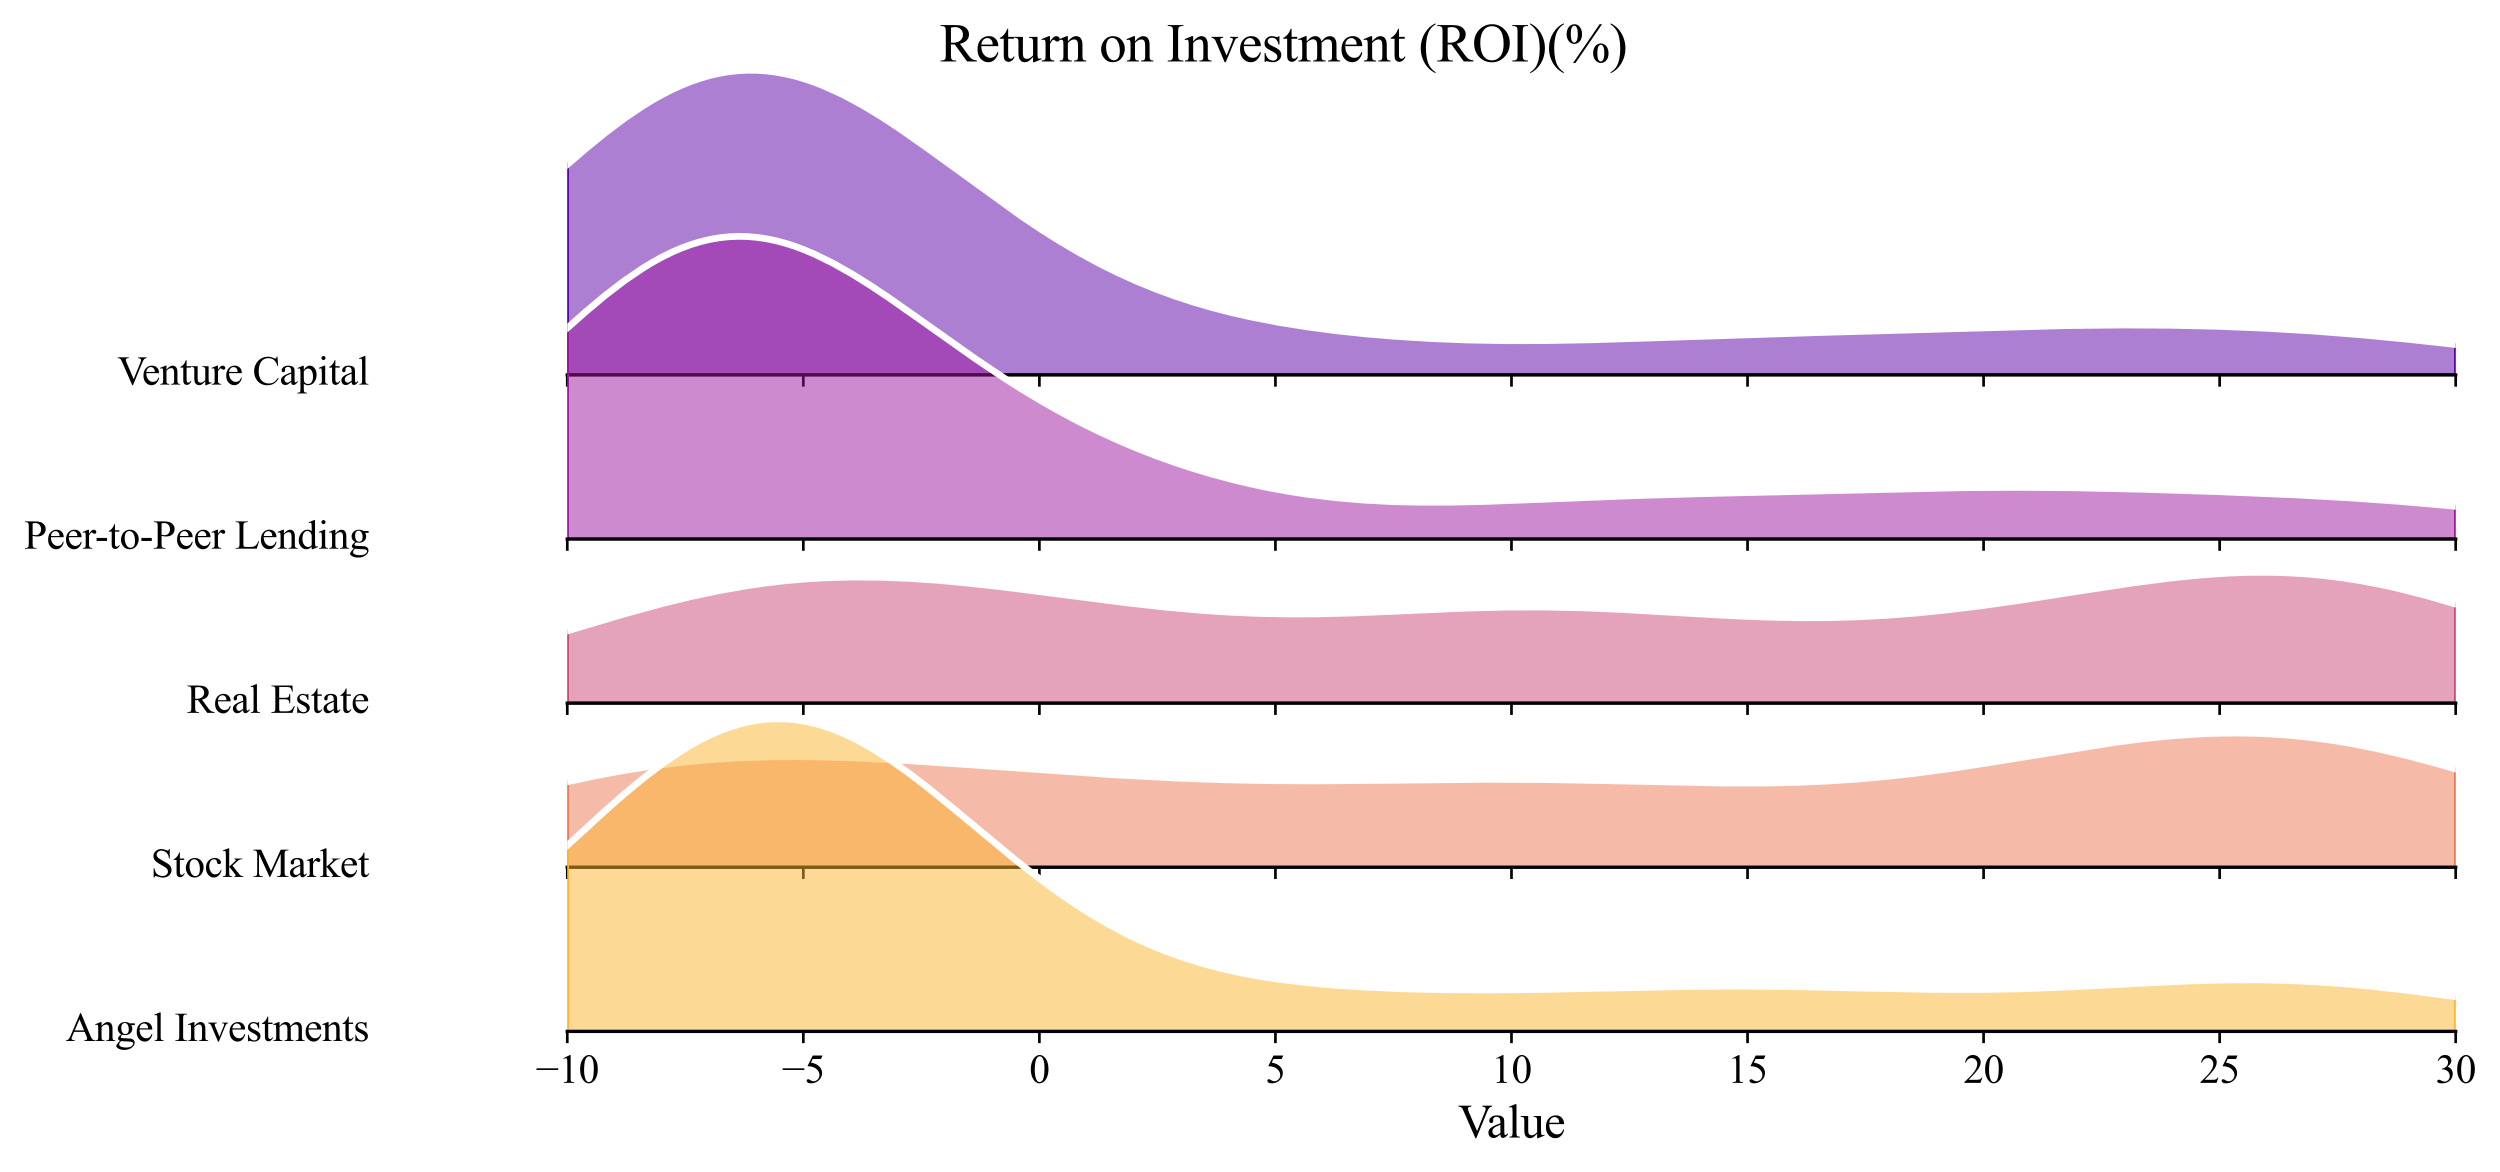 <?xml version="1.0" encoding="utf-8" standalone="no"?>
<!DOCTYPE svg PUBLIC "-//W3C//DTD SVG 1.1//EN"
  "http://www.w3.org/Graphics/SVG/1.1/DTD/svg11.dtd">
<svg xmlns:xlink="http://www.w3.org/1999/xlink" width="744.723pt" height="349.055pt" viewBox="0 0 744.723 349.055" xmlns="http://www.w3.org/2000/svg" version="1.1">
 <defs>
  <style type="text/css">*{stroke-linejoin: round; stroke-linecap: butt}</style>
 </defs>
 <g id="figure_1">
  <g id="patch_1">
   <path d="M 0 349.055 
L 744.723 349.055 
L 744.723 0 
L 0 0 
z
" style="fill: #ffffff"/>
  </g>
  <g id="axes_1">
   <g id="patch_2">
    <path d="M 168.986 111.693 
L 731.523 111.693 
L 731.523 13.92 
L 168.986 13.92 
L 168.986 111.693 
z
" style="fill: none; opacity: 0"/>
   </g>
   <g id="FillBetweenPolyCollection_1">
    <defs>
     <path id="ma2ccb668bb" d="M 168.986 -300.019 
L 168.986 -237.362 
L 171.813 -237.362 
L 174.64 -237.362 
L 177.467 -237.362 
L 180.294 -237.362 
L 183.12 -237.362 
L 185.947 -237.362 
L 188.774 -237.362 
L 191.601 -237.362 
L 194.428 -237.362 
L 197.255 -237.362 
L 200.081 -237.362 
L 202.908 -237.362 
L 205.735 -237.362 
L 208.562 -237.362 
L 211.389 -237.362 
L 214.215 -237.362 
L 217.042 -237.362 
L 219.869 -237.362 
L 222.696 -237.362 
L 225.523 -237.362 
L 228.35 -237.362 
L 231.176 -237.362 
L 234.003 -237.362 
L 236.83 -237.362 
L 239.657 -237.362 
L 242.484 -237.362 
L 245.311 -237.362 
L 248.137 -237.362 
L 250.964 -237.362 
L 253.791 -237.362 
L 256.618 -237.362 
L 259.445 -237.362 
L 262.271 -237.362 
L 265.098 -237.362 
L 267.925 -237.362 
L 270.752 -237.362 
L 273.579 -237.362 
L 276.406 -237.362 
L 279.232 -237.362 
L 282.059 -237.362 
L 284.886 -237.362 
L 287.713 -237.362 
L 290.54 -237.362 
L 293.366 -237.362 
L 296.193 -237.362 
L 299.02 -237.362 
L 301.847 -237.362 
L 304.674 -237.362 
L 307.501 -237.362 
L 310.327 -237.362 
L 313.154 -237.362 
L 315.981 -237.362 
L 318.808 -237.362 
L 321.635 -237.362 
L 324.461 -237.362 
L 327.288 -237.362 
L 330.115 -237.362 
L 332.942 -237.362 
L 335.769 -237.362 
L 338.596 -237.362 
L 341.422 -237.362 
L 344.249 -237.362 
L 347.076 -237.362 
L 349.903 -237.362 
L 352.73 -237.362 
L 355.556 -237.362 
L 358.383 -237.362 
L 361.21 -237.362 
L 364.037 -237.362 
L 366.864 -237.362 
L 369.691 -237.362 
L 372.517 -237.362 
L 375.344 -237.362 
L 378.171 -237.362 
L 380.998 -237.362 
L 383.825 -237.362 
L 386.651 -237.362 
L 389.478 -237.362 
L 392.305 -237.362 
L 395.132 -237.362 
L 397.959 -237.362 
L 400.786 -237.362 
L 403.612 -237.362 
L 406.439 -237.362 
L 409.266 -237.362 
L 412.093 -237.362 
L 414.92 -237.362 
L 417.746 -237.362 
L 420.573 -237.362 
L 423.4 -237.362 
L 426.227 -237.362 
L 429.054 -237.362 
L 431.881 -237.362 
L 434.707 -237.362 
L 437.534 -237.362 
L 440.361 -237.362 
L 443.188 -237.362 
L 446.015 -237.362 
L 448.841 -237.362 
L 451.668 -237.362 
L 454.495 -237.362 
L 457.322 -237.362 
L 460.149 -237.362 
L 462.976 -237.362 
L 465.802 -237.362 
L 468.629 -237.362 
L 471.456 -237.362 
L 474.283 -237.362 
L 477.11 -237.362 
L 479.936 -237.362 
L 482.763 -237.362 
L 485.59 -237.362 
L 488.417 -237.362 
L 491.244 -237.362 
L 494.071 -237.362 
L 496.897 -237.362 
L 499.724 -237.362 
L 502.551 -237.362 
L 505.378 -237.362 
L 508.205 -237.362 
L 511.031 -237.362 
L 513.858 -237.362 
L 516.685 -237.362 
L 519.512 -237.362 
L 522.339 -237.362 
L 525.166 -237.362 
L 527.992 -237.362 
L 530.819 -237.362 
L 533.646 -237.362 
L 536.473 -237.362 
L 539.3 -237.362 
L 542.127 -237.362 
L 544.953 -237.362 
L 547.78 -237.362 
L 550.607 -237.362 
L 553.434 -237.362 
L 556.261 -237.362 
L 559.087 -237.362 
L 561.914 -237.362 
L 564.741 -237.362 
L 567.568 -237.362 
L 570.395 -237.362 
L 573.222 -237.362 
L 576.048 -237.362 
L 578.875 -237.362 
L 581.702 -237.362 
L 584.529 -237.362 
L 587.356 -237.362 
L 590.182 -237.362 
L 593.009 -237.362 
L 595.836 -237.362 
L 598.663 -237.362 
L 601.49 -237.362 
L 604.317 -237.362 
L 607.143 -237.362 
L 609.97 -237.362 
L 612.797 -237.362 
L 615.624 -237.362 
L 618.451 -237.362 
L 621.277 -237.362 
L 624.104 -237.362 
L 626.931 -237.362 
L 629.758 -237.362 
L 632.585 -237.362 
L 635.412 -237.362 
L 638.238 -237.362 
L 641.065 -237.362 
L 643.892 -237.362 
L 646.719 -237.362 
L 649.546 -237.362 
L 652.372 -237.362 
L 655.199 -237.362 
L 658.026 -237.362 
L 660.853 -237.362 
L 663.68 -237.362 
L 666.507 -237.362 
L 669.333 -237.362 
L 672.16 -237.362 
L 674.987 -237.362 
L 677.814 -237.362 
L 680.641 -237.362 
L 683.467 -237.362 
L 686.294 -237.362 
L 689.121 -237.362 
L 691.948 -237.362 
L 694.775 -237.362 
L 697.602 -237.362 
L 700.428 -237.362 
L 703.255 -237.362 
L 706.082 -237.362 
L 708.909 -237.362 
L 711.736 -237.362 
L 714.562 -237.362 
L 717.389 -237.362 
L 720.216 -237.362 
L 723.043 -237.362 
L 725.87 -237.362 
L 728.697 -237.362 
L 731.523 -237.362 
L 731.523 -246.415 
L 731.523 -246.415 
L 728.697 -246.738 
L 725.87 -247.056 
L 723.043 -247.368 
L 720.216 -247.673 
L 717.389 -247.971 
L 714.562 -248.261 
L 711.736 -248.542 
L 708.909 -248.815 
L 706.082 -249.077 
L 703.255 -249.33 
L 700.428 -249.573 
L 697.602 -249.805 
L 694.775 -250.027 
L 691.948 -250.237 
L 689.121 -250.437 
L 686.294 -250.626 
L 683.467 -250.804 
L 680.641 -250.972 
L 677.814 -251.128 
L 674.987 -251.273 
L 672.16 -251.408 
L 669.333 -251.532 
L 666.507 -251.646 
L 663.68 -251.749 
L 660.853 -251.842 
L 658.026 -251.925 
L 655.199 -251.997 
L 652.372 -252.06 
L 649.546 -252.113 
L 646.719 -252.156 
L 643.892 -252.19 
L 641.065 -252.215 
L 638.238 -252.231 
L 635.412 -252.237 
L 632.585 -252.236 
L 629.758 -252.225 
L 626.931 -252.207 
L 624.104 -252.182 
L 621.277 -252.149 
L 618.451 -252.109 
L 615.624 -252.063 
L 612.797 -252.011 
L 609.97 -251.953 
L 607.143 -251.891 
L 604.317 -251.823 
L 601.49 -251.752 
L 598.663 -251.678 
L 595.836 -251.6 
L 593.009 -251.52 
L 590.182 -251.437 
L 587.356 -251.354 
L 584.529 -251.269 
L 581.702 -251.183 
L 578.875 -251.097 
L 576.048 -251.01 
L 573.222 -250.924 
L 570.395 -250.838 
L 567.568 -250.753 
L 564.741 -250.668 
L 561.914 -250.583 
L 559.087 -250.5 
L 556.261 -250.417 
L 553.434 -250.334 
L 550.607 -250.252 
L 547.78 -250.169 
L 544.953 -250.087 
L 542.127 -250.005 
L 539.3 -249.923 
L 536.473 -249.839 
L 533.646 -249.755 
L 530.819 -249.67 
L 527.992 -249.584 
L 525.166 -249.496 
L 522.339 -249.407 
L 519.512 -249.317 
L 516.685 -249.225 
L 513.858 -249.131 
L 511.031 -249.036 
L 508.205 -248.94 
L 505.378 -248.843 
L 502.551 -248.744 
L 499.724 -248.646 
L 496.897 -248.548 
L 494.071 -248.45 
L 491.244 -248.353 
L 488.417 -248.259 
L 485.59 -248.166 
L 482.763 -248.077 
L 479.936 -247.992 
L 477.11 -247.912 
L 474.283 -247.838 
L 471.456 -247.77 
L 468.629 -247.709 
L 465.802 -247.657 
L 462.976 -247.613 
L 460.149 -247.58 
L 457.322 -247.557 
L 454.495 -247.546 
L 451.668 -247.547 
L 448.841 -247.561 
L 446.015 -247.588 
L 443.188 -247.63 
L 440.361 -247.685 
L 437.534 -247.756 
L 434.707 -247.843 
L 431.881 -247.945 
L 429.054 -248.063 
L 426.227 -248.198 
L 423.4 -248.35 
L 420.573 -248.519 
L 417.746 -248.706 
L 414.92 -248.91 
L 412.093 -249.134 
L 409.266 -249.376 
L 406.439 -249.637 
L 403.612 -249.919 
L 400.786 -250.221 
L 397.959 -250.546 
L 395.132 -250.893 
L 392.305 -251.264 
L 389.478 -251.66 
L 386.651 -252.083 
L 383.825 -252.534 
L 380.998 -253.016 
L 378.171 -253.528 
L 375.344 -254.075 
L 372.517 -254.657 
L 369.691 -255.278 
L 366.864 -255.938 
L 364.037 -256.641 
L 361.21 -257.389 
L 358.383 -258.185 
L 355.556 -259.03 
L 352.73 -259.927 
L 349.903 -260.878 
L 347.076 -261.885 
L 344.249 -262.951 
L 341.422 -264.076 
L 338.596 -265.263 
L 335.769 -266.512 
L 332.942 -267.825 
L 330.115 -269.202 
L 327.288 -270.643 
L 324.461 -272.148 
L 321.635 -273.717 
L 318.808 -275.347 
L 315.981 -277.038 
L 313.154 -278.787 
L 310.327 -280.592 
L 307.501 -282.448 
L 304.674 -284.353 
L 301.847 -286.301 
L 299.02 -288.289 
L 296.193 -290.309 
L 293.366 -292.357 
L 290.54 -294.425 
L 287.713 -296.507 
L 284.886 -298.595 
L 282.059 -300.68 
L 279.232 -302.755 
L 276.406 -304.811 
L 273.579 -306.838 
L 270.752 -308.828 
L 267.925 -310.771 
L 265.098 -312.657 
L 262.271 -314.477 
L 259.445 -316.222 
L 256.618 -317.881 
L 253.791 -319.446 
L 250.964 -320.907 
L 248.137 -322.255 
L 245.311 -323.483 
L 242.484 -324.582 
L 239.657 -325.545 
L 236.83 -326.365 
L 234.003 -327.035 
L 231.176 -327.551 
L 228.35 -327.908 
L 225.523 -328.101 
L 222.696 -328.128 
L 219.869 -327.987 
L 217.042 -327.676 
L 214.215 -327.196 
L 211.389 -326.547 
L 208.562 -325.731 
L 205.735 -324.752 
L 202.908 -323.612 
L 200.081 -322.317 
L 197.255 -320.872 
L 194.428 -319.284 
L 191.601 -317.561 
L 188.774 -315.711 
L 185.947 -313.742 
L 183.12 -311.665 
L 180.294 -309.489 
L 177.467 -307.225 
L 174.64 -304.885 
L 171.813 -302.479 
L 168.986 -300.019 
z
" style="stroke: #5c01a6"/>
    </defs>
    <g clip-path="url(#peebc083360)">
     <use xlink:href="#ma2ccb668bb" x="0" y="349.055" style="fill: #5c01a6; fill-opacity: 0.5; stroke: #5c01a6"/>
    </g>
   </g>
   <g id="matplotlib.axis_1">
    <g id="xtick_1">
     <g id="line2d_1">
      <defs>
       <path id="mba1a718b4e" d="M 0 0 
L 0 3.5 
" style="stroke: #000000; stroke-width: 0.8"/>
      </defs>
      <g>
       <use xlink:href="#mba1a718b4e" x="168.986" y="111.693" style="stroke: #000000; stroke-width: 0.8"/>
      </g>
     </g>
    </g>
    <g id="xtick_2">
     <g id="line2d_2">
      <g>
       <use xlink:href="#mba1a718b4e" x="239.304" y="111.693" style="stroke: #000000; stroke-width: 0.8"/>
      </g>
     </g>
    </g>
    <g id="xtick_3">
     <g id="line2d_3">
      <g>
       <use xlink:href="#mba1a718b4e" x="309.621" y="111.693" style="stroke: #000000; stroke-width: 0.8"/>
      </g>
     </g>
    </g>
    <g id="xtick_4">
     <g id="line2d_4">
      <g>
       <use xlink:href="#mba1a718b4e" x="379.938" y="111.693" style="stroke: #000000; stroke-width: 0.8"/>
      </g>
     </g>
    </g>
    <g id="xtick_5">
     <g id="line2d_5">
      <g>
       <use xlink:href="#mba1a718b4e" x="450.255" y="111.693" style="stroke: #000000; stroke-width: 0.8"/>
      </g>
     </g>
    </g>
    <g id="xtick_6">
     <g id="line2d_6">
      <g>
       <use xlink:href="#mba1a718b4e" x="520.572" y="111.693" style="stroke: #000000; stroke-width: 0.8"/>
      </g>
     </g>
    </g>
    <g id="xtick_7">
     <g id="line2d_7">
      <g>
       <use xlink:href="#mba1a718b4e" x="590.889" y="111.693" style="stroke: #000000; stroke-width: 0.8"/>
      </g>
     </g>
    </g>
    <g id="xtick_8">
     <g id="line2d_8">
      <g>
       <use xlink:href="#mba1a718b4e" x="661.206" y="111.693" style="stroke: #000000; stroke-width: 0.8"/>
      </g>
     </g>
    </g>
    <g id="xtick_9">
     <g id="line2d_9">
      <g>
       <use xlink:href="#mba1a718b4e" x="731.523" y="111.693" style="stroke: #000000; stroke-width: 0.8"/>
      </g>
     </g>
    </g>
   </g>
   <g id="matplotlib.axis_2"/>
   <g id="line2d_10">
    <path d="M 168.986 49.036 
L 174.64 44.171 
L 180.294 39.567 
L 185.947 35.313 
L 191.601 31.494 
L 194.428 29.771 
L 197.255 28.183 
L 200.081 26.739 
L 202.908 25.444 
L 205.735 24.304 
L 208.562 23.324 
L 211.389 22.508 
L 214.215 21.86 
L 217.042 21.379 
L 219.869 21.069 
L 222.696 20.927 
L 225.523 20.954 
L 228.35 21.148 
L 231.176 21.504 
L 234.003 22.02 
L 236.83 22.69 
L 239.657 23.51 
L 242.484 24.473 
L 245.311 25.572 
L 250.964 28.149 
L 256.618 31.174 
L 262.271 34.578 
L 267.925 38.285 
L 276.406 44.245 
L 304.674 64.702 
L 310.327 68.464 
L 315.981 72.017 
L 321.635 75.339 
L 327.288 78.412 
L 332.942 81.23 
L 338.596 83.793 
L 344.249 86.105 
L 349.903 88.178 
L 355.556 90.026 
L 361.21 91.666 
L 366.864 93.117 
L 372.517 94.398 
L 380.998 96.04 
L 389.478 97.395 
L 397.959 98.51 
L 406.439 99.418 
L 414.92 100.145 
L 426.227 100.857 
L 437.534 101.299 
L 448.841 101.494 
L 460.149 101.475 
L 474.283 101.218 
L 494.071 100.605 
L 542.127 99.05 
L 615.624 96.992 
L 632.585 96.82 
L 646.719 96.899 
L 660.853 97.213 
L 674.987 97.782 
L 689.121 98.618 
L 703.255 99.725 
L 717.389 101.084 
L 731.523 102.641 
L 731.523 102.641 
" clip-path="url(#peebc083360)" style="fill: none; stroke: #ffffff; stroke-width: 2; stroke-linecap: square"/>
   </g>
   <g id="line2d_11">
    <path d="M 168.986 111.693 
L 731.523 111.693 
" style="fill: none; stroke: #000000; stroke-linecap: square"/>
   </g>
   <g id="text_1">
    <g id="patch_3">
     <path d="M 30.986 121.103 
L 113.88 121.103 
L 113.88 102.284 
L 30.986 102.284 
z
" style="fill: #ffffff; opacity: 0.5"/>
    </g>
    <!-- Venture Capital -->
    <g transform="translate(34.946 114.576) scale(0.12 -0.12)">
     <defs>
      <path id="TimesNewRomanPSMT-56" d="M 4544 4238 
L 4544 4122 
Q 4319 4081 4203 3978 
Q 4038 3825 3909 3509 
L 2431 -97 
L 2316 -97 
L 728 3556 
Q 606 3838 556 3900 
Q 478 3997 364 4051 
Q 250 4106 56 4122 
L 56 4238 
L 1788 4238 
L 1788 4122 
Q 1494 4094 1406 4022 
Q 1319 3950 1319 3838 
Q 1319 3681 1463 3350 
L 2541 866 
L 3541 3319 
Q 3688 3681 3688 3822 
Q 3688 3913 3597 3995 
Q 3506 4078 3291 4113 
Q 3275 4116 3238 4122 
L 3238 4238 
L 4544 4238 
z
" transform="scale(0.016)"/>
      <path id="TimesNewRomanPSMT-65" d="M 681 1784 
Q 678 1147 991 784 
Q 1303 422 1725 422 
Q 2006 422 2214 576 
Q 2422 731 2563 1106 
L 2659 1044 
Q 2594 616 2278 264 
Q 1963 -88 1488 -88 
Q 972 -88 605 314 
Q 238 716 238 1394 
Q 238 2128 614 2539 
Q 991 2950 1559 2950 
Q 2041 2950 2350 2633 
Q 2659 2316 2659 1784 
L 681 1784 
z
M 681 1966 
L 2006 1966 
Q 1991 2241 1941 2353 
Q 1863 2528 1708 2628 
Q 1553 2728 1384 2728 
Q 1125 2728 920 2526 
Q 716 2325 681 1966 
z
" transform="scale(0.016)"/>
      <path id="TimesNewRomanPSMT-6e" d="M 1034 2341 
Q 1538 2947 1994 2947 
Q 2228 2947 2397 2830 
Q 2566 2713 2666 2444 
Q 2734 2256 2734 1869 
L 2734 647 
Q 2734 375 2778 278 
Q 2813 200 2889 156 
Q 2966 113 3172 113 
L 3172 0 
L 1756 0 
L 1756 113 
L 1816 113 
Q 2016 113 2095 173 
Q 2175 234 2206 353 
Q 2219 400 2219 647 
L 2219 1819 
Q 2219 2209 2117 2386 
Q 2016 2563 1775 2563 
Q 1403 2563 1034 2156 
L 1034 647 
Q 1034 356 1069 288 
Q 1113 197 1189 155 
Q 1266 113 1500 113 
L 1500 0 
L 84 0 
L 84 113 
L 147 113 
Q 366 113 442 223 
Q 519 334 519 647 
L 519 1709 
Q 519 2225 495 2337 
Q 472 2450 423 2490 
Q 375 2531 294 2531 
Q 206 2531 84 2484 
L 38 2597 
L 900 2947 
L 1034 2947 
L 1034 2341 
z
" transform="scale(0.016)"/>
      <path id="TimesNewRomanPSMT-74" d="M 1031 3803 
L 1031 2863 
L 1700 2863 
L 1700 2644 
L 1031 2644 
L 1031 788 
Q 1031 509 1111 412 
Q 1191 316 1316 316 
Q 1419 316 1516 380 
Q 1613 444 1666 569 
L 1788 569 
Q 1678 263 1478 108 
Q 1278 -47 1066 -47 
Q 922 -47 784 33 
Q 647 113 581 261 
Q 516 409 516 719 
L 516 2644 
L 63 2644 
L 63 2747 
Q 234 2816 414 2980 
Q 594 3144 734 3369 
Q 806 3488 934 3803 
L 1031 3803 
z
" transform="scale(0.016)"/>
      <path id="TimesNewRomanPSMT-75" d="M 2709 2863 
L 2709 1128 
Q 2709 631 2732 520 
Q 2756 409 2807 365 
Q 2859 322 2928 322 
Q 3025 322 3147 375 
L 3191 266 
L 2334 -88 
L 2194 -88 
L 2194 519 
Q 1825 119 1631 15 
Q 1438 -88 1222 -88 
Q 981 -88 804 51 
Q 628 191 559 409 
Q 491 628 491 1028 
L 491 2306 
Q 491 2509 447 2587 
Q 403 2666 317 2708 
Q 231 2750 6 2747 
L 6 2863 
L 1009 2863 
L 1009 947 
Q 1009 547 1148 422 
Q 1288 297 1484 297 
Q 1619 297 1789 381 
Q 1959 466 2194 703 
L 2194 2325 
Q 2194 2569 2105 2655 
Q 2016 2741 1734 2747 
L 1734 2863 
L 2709 2863 
z
" transform="scale(0.016)"/>
      <path id="TimesNewRomanPSMT-72" d="M 1038 2947 
L 1038 2303 
Q 1397 2947 1775 2947 
Q 1947 2947 2059 2842 
Q 2172 2738 2172 2600 
Q 2172 2478 2090 2393 
Q 2009 2309 1897 2309 
Q 1788 2309 1652 2417 
Q 1516 2525 1450 2525 
Q 1394 2525 1328 2463 
Q 1188 2334 1038 2041 
L 1038 669 
Q 1038 431 1097 309 
Q 1138 225 1241 169 
Q 1344 113 1538 113 
L 1538 0 
L 72 0 
L 72 113 
Q 291 113 397 181 
Q 475 231 506 341 
Q 522 394 522 644 
L 522 1753 
Q 522 2253 501 2348 
Q 481 2444 426 2487 
Q 372 2531 291 2531 
Q 194 2531 72 2484 
L 41 2597 
L 906 2947 
L 1038 2947 
z
" transform="scale(0.016)"/>
      <path id="TimesNewRomanPSMT-20" transform="scale(0.016)"/>
      <path id="TimesNewRomanPSMT-43" d="M 3853 4334 
L 3950 2894 
L 3853 2894 
Q 3659 3541 3300 3825 
Q 2941 4109 2438 4109 
Q 2016 4109 1675 3895 
Q 1334 3681 1139 3212 
Q 944 2744 944 2047 
Q 944 1472 1128 1050 
Q 1313 628 1683 403 
Q 2053 178 2528 178 
Q 2941 178 3256 354 
Q 3572 531 3950 1056 
L 4047 994 
Q 3728 428 3303 165 
Q 2878 -97 2294 -97 
Q 1241 -97 663 684 
Q 231 1266 231 2053 
Q 231 2688 515 3219 
Q 800 3750 1298 4042 
Q 1797 4334 2388 4334 
Q 2847 4334 3294 4109 
Q 3425 4041 3481 4041 
Q 3566 4041 3628 4100 
Q 3709 4184 3744 4334 
L 3853 4334 
z
" transform="scale(0.016)"/>
      <path id="TimesNewRomanPSMT-61" d="M 1822 413 
Q 1381 72 1269 19 
Q 1100 -59 909 -59 
Q 613 -59 420 144 
Q 228 347 228 678 
Q 228 888 322 1041 
Q 450 1253 767 1440 
Q 1084 1628 1822 1897 
L 1822 2009 
Q 1822 2438 1686 2597 
Q 1550 2756 1291 2756 
Q 1094 2756 978 2650 
Q 859 2544 859 2406 
L 866 2225 
Q 866 2081 792 2003 
Q 719 1925 600 1925 
Q 484 1925 411 2006 
Q 338 2088 338 2228 
Q 338 2497 613 2722 
Q 888 2947 1384 2947 
Q 1766 2947 2009 2819 
Q 2194 2722 2281 2516 
Q 2338 2381 2338 1966 
L 2338 994 
Q 2338 584 2353 492 
Q 2369 400 2405 369 
Q 2441 338 2488 338 
Q 2538 338 2575 359 
Q 2641 400 2828 588 
L 2828 413 
Q 2478 -56 2159 -56 
Q 2006 -56 1915 50 
Q 1825 156 1822 413 
z
M 1822 616 
L 1822 1706 
Q 1350 1519 1213 1441 
Q 966 1303 859 1153 
Q 753 1003 753 825 
Q 753 600 887 451 
Q 1022 303 1197 303 
Q 1434 303 1822 616 
z
" transform="scale(0.016)"/>
      <path id="TimesNewRomanPSMT-70" d="M -6 2578 
L 875 2934 
L 994 2934 
L 994 2266 
Q 1216 2644 1439 2795 
Q 1663 2947 1909 2947 
Q 2341 2947 2628 2609 
Q 2981 2197 2981 1534 
Q 2981 794 2556 309 
Q 2206 -88 1675 -88 
Q 1444 -88 1275 -22 
Q 1150 25 994 166 
L 994 -706 
Q 994 -1000 1030 -1079 
Q 1066 -1159 1155 -1206 
Q 1244 -1253 1478 -1253 
L 1478 -1369 
L -22 -1369 
L -22 -1253 
L 56 -1253 
Q 228 -1256 350 -1188 
Q 409 -1153 442 -1076 
Q 475 -1000 475 -688 
L 475 2019 
Q 475 2297 450 2372 
Q 425 2447 370 2484 
Q 316 2522 222 2522 
Q 147 2522 31 2478 
L -6 2578 
z
M 994 2081 
L 994 1013 
Q 994 666 1022 556 
Q 1066 375 1236 237 
Q 1406 100 1666 100 
Q 1978 100 2172 344 
Q 2425 663 2425 1241 
Q 2425 1897 2138 2250 
Q 1938 2494 1663 2494 
Q 1513 2494 1366 2419 
Q 1253 2363 994 2081 
z
" transform="scale(0.016)"/>
      <path id="TimesNewRomanPSMT-69" d="M 928 4444 
Q 1059 4444 1151 4351 
Q 1244 4259 1244 4128 
Q 1244 3997 1151 3903 
Q 1059 3809 928 3809 
Q 797 3809 703 3903 
Q 609 3997 609 4128 
Q 609 4259 701 4351 
Q 794 4444 928 4444 
z
M 1188 2947 
L 1188 647 
Q 1188 378 1227 289 
Q 1266 200 1342 156 
Q 1419 113 1622 113 
L 1622 0 
L 231 0 
L 231 113 
Q 441 113 512 153 
Q 584 194 626 287 
Q 669 381 669 647 
L 669 1750 
Q 669 2216 641 2353 
Q 619 2453 572 2492 
Q 525 2531 444 2531 
Q 356 2531 231 2484 
L 188 2597 
L 1050 2947 
L 1188 2947 
z
" transform="scale(0.016)"/>
      <path id="TimesNewRomanPSMT-6c" d="M 1184 4444 
L 1184 647 
Q 1184 378 1223 290 
Q 1263 203 1344 158 
Q 1425 113 1647 113 
L 1647 0 
L 244 0 
L 244 113 
Q 441 113 512 153 
Q 584 194 625 287 
Q 666 381 666 647 
L 666 3247 
Q 666 3731 644 3842 
Q 622 3953 573 3993 
Q 525 4034 450 4034 
Q 369 4034 244 3984 
L 191 4094 
L 1044 4444 
L 1184 4444 
z
" transform="scale(0.016)"/>
     </defs>
     <use xlink:href="#TimesNewRomanPSMT-56"/>
     <use xlink:href="#TimesNewRomanPSMT-65" transform="translate(61.092 0)"/>
     <use xlink:href="#TimesNewRomanPSMT-6e" transform="translate(105.477 0)"/>
     <use xlink:href="#TimesNewRomanPSMT-74" transform="translate(155.477 0)"/>
     <use xlink:href="#TimesNewRomanPSMT-75" transform="translate(183.26 0)"/>
     <use xlink:href="#TimesNewRomanPSMT-72" transform="translate(233.26 0)"/>
     <use xlink:href="#TimesNewRomanPSMT-65" transform="translate(266.561 0)"/>
     <use xlink:href="#TimesNewRomanPSMT-20" transform="translate(310.945 0)"/>
     <use xlink:href="#TimesNewRomanPSMT-43" transform="translate(335.945 0)"/>
     <use xlink:href="#TimesNewRomanPSMT-61" transform="translate(402.645 0)"/>
     <use xlink:href="#TimesNewRomanPSMT-70" transform="translate(447.029 0)"/>
     <use xlink:href="#TimesNewRomanPSMT-69" transform="translate(497.029 0)"/>
     <use xlink:href="#TimesNewRomanPSMT-74" transform="translate(524.812 0)"/>
     <use xlink:href="#TimesNewRomanPSMT-61" transform="translate(552.596 0)"/>
     <use xlink:href="#TimesNewRomanPSMT-6c" transform="translate(596.98 0)"/>
    </g>
   </g>
  </g>
  <g id="axes_2">
   <g id="patch_4">
    <path d="M 168.986 160.58 
L 731.523 160.58 
L 731.523 62.807 
L 168.986 62.807 
L 168.986 160.58 
z
" style="fill: none; opacity: 0"/>
   </g>
   <g id="FillBetweenPolyCollection_2">
    <defs>
     <path id="m4d59ce55b9" d="M 168.986 -251.317 
L 168.986 -188.475 
L 171.813 -188.475 
L 174.64 -188.475 
L 177.467 -188.475 
L 180.294 -188.475 
L 183.12 -188.475 
L 185.947 -188.475 
L 188.774 -188.475 
L 191.601 -188.475 
L 194.428 -188.475 
L 197.255 -188.475 
L 200.081 -188.475 
L 202.908 -188.475 
L 205.735 -188.475 
L 208.562 -188.475 
L 211.389 -188.475 
L 214.215 -188.475 
L 217.042 -188.475 
L 219.869 -188.475 
L 222.696 -188.475 
L 225.523 -188.475 
L 228.35 -188.475 
L 231.176 -188.475 
L 234.003 -188.475 
L 236.83 -188.475 
L 239.657 -188.475 
L 242.484 -188.475 
L 245.311 -188.475 
L 248.137 -188.475 
L 250.964 -188.475 
L 253.791 -188.475 
L 256.618 -188.475 
L 259.445 -188.475 
L 262.271 -188.475 
L 265.098 -188.475 
L 267.925 -188.475 
L 270.752 -188.475 
L 273.579 -188.475 
L 276.406 -188.475 
L 279.232 -188.475 
L 282.059 -188.475 
L 284.886 -188.475 
L 287.713 -188.475 
L 290.54 -188.475 
L 293.366 -188.475 
L 296.193 -188.475 
L 299.02 -188.475 
L 301.847 -188.475 
L 304.674 -188.475 
L 307.501 -188.475 
L 310.327 -188.475 
L 313.154 -188.475 
L 315.981 -188.475 
L 318.808 -188.475 
L 321.635 -188.475 
L 324.461 -188.475 
L 327.288 -188.475 
L 330.115 -188.475 
L 332.942 -188.475 
L 335.769 -188.475 
L 338.596 -188.475 
L 341.422 -188.475 
L 344.249 -188.475 
L 347.076 -188.475 
L 349.903 -188.475 
L 352.73 -188.475 
L 355.556 -188.475 
L 358.383 -188.475 
L 361.21 -188.475 
L 364.037 -188.475 
L 366.864 -188.475 
L 369.691 -188.475 
L 372.517 -188.475 
L 375.344 -188.475 
L 378.171 -188.475 
L 380.998 -188.475 
L 383.825 -188.475 
L 386.651 -188.475 
L 389.478 -188.475 
L 392.305 -188.475 
L 395.132 -188.475 
L 397.959 -188.475 
L 400.786 -188.475 
L 403.612 -188.475 
L 406.439 -188.475 
L 409.266 -188.475 
L 412.093 -188.475 
L 414.92 -188.475 
L 417.746 -188.475 
L 420.573 -188.475 
L 423.4 -188.475 
L 426.227 -188.475 
L 429.054 -188.475 
L 431.881 -188.475 
L 434.707 -188.475 
L 437.534 -188.475 
L 440.361 -188.475 
L 443.188 -188.475 
L 446.015 -188.475 
L 448.841 -188.475 
L 451.668 -188.475 
L 454.495 -188.475 
L 457.322 -188.475 
L 460.149 -188.475 
L 462.976 -188.475 
L 465.802 -188.475 
L 468.629 -188.475 
L 471.456 -188.475 
L 474.283 -188.475 
L 477.11 -188.475 
L 479.936 -188.475 
L 482.763 -188.475 
L 485.59 -188.475 
L 488.417 -188.475 
L 491.244 -188.475 
L 494.071 -188.475 
L 496.897 -188.475 
L 499.724 -188.475 
L 502.551 -188.475 
L 505.378 -188.475 
L 508.205 -188.475 
L 511.031 -188.475 
L 513.858 -188.475 
L 516.685 -188.475 
L 519.512 -188.475 
L 522.339 -188.475 
L 525.166 -188.475 
L 527.992 -188.475 
L 530.819 -188.475 
L 533.646 -188.475 
L 536.473 -188.475 
L 539.3 -188.475 
L 542.127 -188.475 
L 544.953 -188.475 
L 547.78 -188.475 
L 550.607 -188.475 
L 553.434 -188.475 
L 556.261 -188.475 
L 559.087 -188.475 
L 561.914 -188.475 
L 564.741 -188.475 
L 567.568 -188.475 
L 570.395 -188.475 
L 573.222 -188.475 
L 576.048 -188.475 
L 578.875 -188.475 
L 581.702 -188.475 
L 584.529 -188.475 
L 587.356 -188.475 
L 590.182 -188.475 
L 593.009 -188.475 
L 595.836 -188.475 
L 598.663 -188.475 
L 601.49 -188.475 
L 604.317 -188.475 
L 607.143 -188.475 
L 609.97 -188.475 
L 612.797 -188.475 
L 615.624 -188.475 
L 618.451 -188.475 
L 621.277 -188.475 
L 624.104 -188.475 
L 626.931 -188.475 
L 629.758 -188.475 
L 632.585 -188.475 
L 635.412 -188.475 
L 638.238 -188.475 
L 641.065 -188.475 
L 643.892 -188.475 
L 646.719 -188.475 
L 649.546 -188.475 
L 652.372 -188.475 
L 655.199 -188.475 
L 658.026 -188.475 
L 660.853 -188.475 
L 663.68 -188.475 
L 666.507 -188.475 
L 669.333 -188.475 
L 672.16 -188.475 
L 674.987 -188.475 
L 677.814 -188.475 
L 680.641 -188.475 
L 683.467 -188.475 
L 686.294 -188.475 
L 689.121 -188.475 
L 691.948 -188.475 
L 694.775 -188.475 
L 697.602 -188.475 
L 700.428 -188.475 
L 703.255 -188.475 
L 706.082 -188.475 
L 708.909 -188.475 
L 711.736 -188.475 
L 714.562 -188.475 
L 717.389 -188.475 
L 720.216 -188.475 
L 723.043 -188.475 
L 725.87 -188.475 
L 728.697 -188.475 
L 731.523 -188.475 
L 731.523 -198.215 
L 731.523 -198.215 
L 728.697 -198.486 
L 725.87 -198.749 
L 723.043 -199.003 
L 720.216 -199.249 
L 717.389 -199.486 
L 714.562 -199.714 
L 711.736 -199.933 
L 708.909 -200.142 
L 706.082 -200.343 
L 703.255 -200.534 
L 700.428 -200.717 
L 697.602 -200.892 
L 694.775 -201.059 
L 691.948 -201.218 
L 689.121 -201.37 
L 686.294 -201.515 
L 683.467 -201.654 
L 680.641 -201.788 
L 677.814 -201.915 
L 674.987 -202.038 
L 672.16 -202.157 
L 669.333 -202.271 
L 666.507 -202.381 
L 663.68 -202.488 
L 660.853 -202.591 
L 658.026 -202.691 
L 655.199 -202.789 
L 652.372 -202.883 
L 649.546 -202.974 
L 646.719 -203.063 
L 643.892 -203.148 
L 641.065 -203.23 
L 638.238 -203.309 
L 635.412 -203.383 
L 632.585 -203.454 
L 629.758 -203.521 
L 626.931 -203.582 
L 624.104 -203.639 
L 621.277 -203.691 
L 618.451 -203.736 
L 615.624 -203.776 
L 612.797 -203.81 
L 609.97 -203.837 
L 607.143 -203.857 
L 604.317 -203.87 
L 601.49 -203.877 
L 598.663 -203.876 
L 595.836 -203.868 
L 593.009 -203.854 
L 590.182 -203.832 
L 587.356 -203.805 
L 584.529 -203.771 
L 581.702 -203.731 
L 578.875 -203.686 
L 576.048 -203.635 
L 573.222 -203.581 
L 570.395 -203.522 
L 567.568 -203.46 
L 564.741 -203.395 
L 561.914 -203.327 
L 559.087 -203.258 
L 556.261 -203.188 
L 553.434 -203.116 
L 550.607 -203.045 
L 547.78 -202.973 
L 544.953 -202.902 
L 542.127 -202.831 
L 539.3 -202.761 
L 536.473 -202.692 
L 533.646 -202.624 
L 530.819 -202.557 
L 527.992 -202.49 
L 525.166 -202.425 
L 522.339 -202.359 
L 519.512 -202.294 
L 516.685 -202.228 
L 513.858 -202.162 
L 511.031 -202.094 
L 508.205 -202.025 
L 505.378 -201.954 
L 502.551 -201.88 
L 499.724 -201.803 
L 496.897 -201.724 
L 494.071 -201.64 
L 491.244 -201.552 
L 488.417 -201.461 
L 485.59 -201.365 
L 482.763 -201.265 
L 479.936 -201.161 
L 477.11 -201.053 
L 474.283 -200.941 
L 471.456 -200.826 
L 468.629 -200.708 
L 465.802 -200.589 
L 462.976 -200.469 
L 460.149 -200.349 
L 457.322 -200.23 
L 454.495 -200.113 
L 451.668 -200 
L 448.841 -199.892 
L 446.015 -199.791 
L 443.188 -199.699 
L 440.361 -199.616 
L 437.534 -199.546 
L 434.707 -199.489 
L 431.881 -199.447 
L 429.054 -199.422 
L 426.227 -199.417 
L 423.4 -199.432 
L 420.573 -199.47 
L 417.746 -199.533 
L 414.92 -199.621 
L 412.093 -199.737 
L 409.266 -199.881 
L 406.439 -200.057 
L 403.612 -200.263 
L 400.786 -200.503 
L 397.959 -200.777 
L 395.132 -201.085 
L 392.305 -201.43 
L 389.478 -201.811 
L 386.651 -202.23 
L 383.825 -202.686 
L 380.998 -203.182 
L 378.171 -203.716 
L 375.344 -204.29 
L 372.517 -204.904 
L 369.691 -205.558 
L 366.864 -206.253 
L 364.037 -206.989 
L 361.21 -207.767 
L 358.383 -208.587 
L 355.556 -209.449 
L 352.73 -210.354 
L 349.903 -211.303 
L 347.076 -212.296 
L 344.249 -213.333 
L 341.422 -214.417 
L 338.596 -215.546 
L 335.769 -216.722 
L 332.942 -217.946 
L 330.115 -219.219 
L 327.288 -220.54 
L 324.461 -221.912 
L 321.635 -223.334 
L 318.808 -224.806 
L 315.981 -226.329 
L 313.154 -227.903 
L 310.327 -229.527 
L 307.501 -231.2 
L 304.674 -232.922 
L 301.847 -234.691 
L 299.02 -236.504 
L 296.193 -238.359 
L 293.366 -240.253 
L 290.54 -242.181 
L 287.713 -244.141 
L 284.886 -246.125 
L 282.059 -248.128 
L 279.232 -250.144 
L 276.406 -252.166 
L 273.579 -254.184 
L 270.752 -256.192 
L 267.925 -258.179 
L 265.098 -260.136 
L 262.271 -262.053 
L 259.445 -263.918 
L 256.618 -265.722 
L 253.791 -267.452 
L 250.964 -269.098 
L 248.137 -270.647 
L 245.311 -272.09 
L 242.484 -273.415 
L 239.657 -274.612 
L 236.83 -275.67 
L 234.003 -276.58 
L 231.176 -277.334 
L 228.35 -277.924 
L 225.523 -278.343 
L 222.696 -278.585 
L 219.869 -278.646 
L 217.042 -278.523 
L 214.215 -278.214 
L 211.389 -277.717 
L 208.562 -277.035 
L 205.735 -276.168 
L 202.908 -275.121 
L 200.081 -273.898 
L 197.255 -272.505 
L 194.428 -270.949 
L 191.601 -269.239 
L 188.774 -267.385 
L 185.947 -265.396 
L 183.12 -263.285 
L 180.294 -261.062 
L 177.467 -258.741 
L 174.64 -256.334 
L 171.813 -253.855 
L 168.986 -251.317 
z
" style="stroke: #9c179e"/>
    </defs>
    <g clip-path="url(#p3228689d87)">
     <use xlink:href="#m4d59ce55b9" x="0" y="349.055" style="fill: #9c179e; fill-opacity: 0.5; stroke: #9c179e"/>
    </g>
   </g>
   <g id="matplotlib.axis_3">
    <g id="xtick_10">
     <g id="line2d_12">
      <g>
       <use xlink:href="#mba1a718b4e" x="168.986" y="160.58" style="stroke: #000000; stroke-width: 0.8"/>
      </g>
     </g>
    </g>
    <g id="xtick_11">
     <g id="line2d_13">
      <g>
       <use xlink:href="#mba1a718b4e" x="239.304" y="160.58" style="stroke: #000000; stroke-width: 0.8"/>
      </g>
     </g>
    </g>
    <g id="xtick_12">
     <g id="line2d_14">
      <g>
       <use xlink:href="#mba1a718b4e" x="309.621" y="160.58" style="stroke: #000000; stroke-width: 0.8"/>
      </g>
     </g>
    </g>
    <g id="xtick_13">
     <g id="line2d_15">
      <g>
       <use xlink:href="#mba1a718b4e" x="379.938" y="160.58" style="stroke: #000000; stroke-width: 0.8"/>
      </g>
     </g>
    </g>
    <g id="xtick_14">
     <g id="line2d_16">
      <g>
       <use xlink:href="#mba1a718b4e" x="450.255" y="160.58" style="stroke: #000000; stroke-width: 0.8"/>
      </g>
     </g>
    </g>
    <g id="xtick_15">
     <g id="line2d_17">
      <g>
       <use xlink:href="#mba1a718b4e" x="520.572" y="160.58" style="stroke: #000000; stroke-width: 0.8"/>
      </g>
     </g>
    </g>
    <g id="xtick_16">
     <g id="line2d_18">
      <g>
       <use xlink:href="#mba1a718b4e" x="590.889" y="160.58" style="stroke: #000000; stroke-width: 0.8"/>
      </g>
     </g>
    </g>
    <g id="xtick_17">
     <g id="line2d_19">
      <g>
       <use xlink:href="#mba1a718b4e" x="661.206" y="160.58" style="stroke: #000000; stroke-width: 0.8"/>
      </g>
     </g>
    </g>
    <g id="xtick_18">
     <g id="line2d_20">
      <g>
       <use xlink:href="#mba1a718b4e" x="731.523" y="160.58" style="stroke: #000000; stroke-width: 0.8"/>
      </g>
     </g>
    </g>
   </g>
   <g id="matplotlib.axis_4"/>
   <g id="line2d_21">
    <path d="M 168.986 97.738 
L 174.64 92.721 
L 180.294 87.993 
L 185.947 83.659 
L 191.601 79.816 
L 194.428 78.106 
L 197.255 76.551 
L 200.081 75.158 
L 202.908 73.934 
L 205.735 72.887 
L 208.562 72.02 
L 211.389 71.338 
L 214.215 70.841 
L 217.042 70.532 
L 219.869 70.409 
L 222.696 70.47 
L 225.523 70.713 
L 228.35 71.131 
L 231.176 71.721 
L 234.003 72.475 
L 236.83 73.385 
L 239.657 74.444 
L 242.484 75.64 
L 248.137 78.408 
L 253.791 81.603 
L 259.445 85.137 
L 265.098 88.919 
L 273.579 94.871 
L 290.54 106.874 
L 299.02 112.552 
L 304.674 116.133 
L 310.327 119.529 
L 315.981 122.726 
L 321.635 125.722 
L 327.288 128.515 
L 332.942 131.109 
L 338.596 133.509 
L 344.249 135.722 
L 349.903 137.752 
L 355.556 139.606 
L 361.21 141.288 
L 366.864 142.802 
L 372.517 144.151 
L 378.171 145.339 
L 383.825 146.369 
L 389.478 147.244 
L 397.959 148.279 
L 406.439 148.999 
L 414.92 149.434 
L 423.4 149.623 
L 431.881 149.608 
L 443.188 149.357 
L 460.149 148.707 
L 488.417 147.594 
L 511.031 146.961 
L 584.529 145.285 
L 601.49 145.179 
L 618.451 145.319 
L 638.238 145.747 
L 660.853 146.464 
L 683.467 147.401 
L 700.428 148.338 
L 714.562 149.341 
L 728.697 150.569 
L 731.523 150.84 
L 731.523 150.84 
" clip-path="url(#p3228689d87)" style="fill: none; stroke: #ffffff; stroke-width: 2; stroke-linecap: square"/>
   </g>
   <g id="line2d_22">
    <path d="M 168.986 160.58 
L 731.523 160.58 
" style="fill: none; stroke: #000000; stroke-linecap: square"/>
   </g>
   <g id="text_2">
    <g id="patch_5">
     <path d="M 3.24 170.001 
L 113.88 170.001 
L 113.88 151.159 
L 3.24 151.159 
z
" style="fill: #ffffff; opacity: 0.5"/>
    </g>
    <!-- Peer-to-Peer Lending -->
    <g transform="translate(7.2 163.452) scale(0.12 -0.12)">
     <defs>
      <path id="TimesNewRomanPSMT-50" d="M 1313 1984 
L 1313 750 
Q 1313 350 1400 253 
Q 1519 116 1759 116 
L 1922 116 
L 1922 0 
L 106 0 
L 106 116 
L 266 116 
Q 534 116 650 291 
Q 713 388 713 750 
L 713 3488 
Q 713 3888 628 3984 
Q 506 4122 266 4122 
L 106 4122 
L 106 4238 
L 1659 4238 
Q 2228 4238 2556 4120 
Q 2884 4003 3109 3725 
Q 3334 3447 3334 3066 
Q 3334 2547 2992 2222 
Q 2650 1897 2025 1897 
Q 1872 1897 1694 1919 
Q 1516 1941 1313 1984 
z
M 1313 2163 
Q 1478 2131 1606 2115 
Q 1734 2100 1825 2100 
Q 2150 2100 2386 2351 
Q 2622 2603 2622 3003 
Q 2622 3278 2509 3514 
Q 2397 3750 2190 3867 
Q 1984 3984 1722 3984 
Q 1563 3984 1313 3925 
L 1313 2163 
z
" transform="scale(0.016)"/>
      <path id="TimesNewRomanPSMT-2d" d="M 259 1672 
L 1875 1672 
L 1875 1200 
L 259 1200 
L 259 1672 
z
" transform="scale(0.016)"/>
      <path id="TimesNewRomanPSMT-6f" d="M 1600 2947 
Q 2250 2947 2644 2453 
Q 2978 2031 2978 1484 
Q 2978 1100 2793 706 
Q 2609 313 2286 112 
Q 1963 -88 1566 -88 
Q 919 -88 538 428 
Q 216 863 216 1403 
Q 216 1797 411 2186 
Q 606 2575 925 2761 
Q 1244 2947 1600 2947 
z
M 1503 2744 
Q 1338 2744 1170 2645 
Q 1003 2547 900 2300 
Q 797 2053 797 1666 
Q 797 1041 1045 587 
Q 1294 134 1700 134 
Q 2003 134 2200 384 
Q 2397 634 2397 1244 
Q 2397 2006 2069 2444 
Q 1847 2744 1503 2744 
z
" transform="scale(0.016)"/>
      <path id="TimesNewRomanPSMT-4c" d="M 3669 1172 
L 3772 1150 
L 3409 0 
L 128 0 
L 128 116 
L 288 116 
Q 556 116 672 291 
Q 738 391 738 753 
L 738 3488 
Q 738 3884 650 3984 
Q 528 4122 288 4122 
L 128 4122 
L 128 4238 
L 2047 4238 
L 2047 4122 
Q 1709 4125 1573 4059 
Q 1438 3994 1388 3894 
Q 1338 3794 1338 3416 
L 1338 753 
Q 1338 494 1388 397 
Q 1425 331 1503 300 
Q 1581 269 1991 269 
L 2300 269 
Q 2788 269 2984 341 
Q 3181 413 3343 595 
Q 3506 778 3669 1172 
z
" transform="scale(0.016)"/>
      <path id="TimesNewRomanPSMT-64" d="M 2222 322 
Q 2013 103 1813 7 
Q 1613 -88 1381 -88 
Q 913 -88 563 304 
Q 213 697 213 1313 
Q 213 1928 600 2439 
Q 988 2950 1597 2950 
Q 1975 2950 2222 2709 
L 2222 3238 
Q 2222 3728 2198 3840 
Q 2175 3953 2125 3993 
Q 2075 4034 2000 4034 
Q 1919 4034 1784 3984 
L 1744 4094 
L 2597 4444 
L 2738 4444 
L 2738 1134 
Q 2738 631 2761 520 
Q 2784 409 2836 365 
Q 2888 322 2956 322 
Q 3041 322 3181 375 
L 3216 266 
L 2366 -88 
L 2222 -88 
L 2222 322 
z
M 2222 541 
L 2222 2016 
Q 2203 2228 2109 2403 
Q 2016 2578 1861 2667 
Q 1706 2756 1559 2756 
Q 1284 2756 1069 2509 
Q 784 2184 784 1559 
Q 784 928 1059 592 
Q 1334 256 1672 256 
Q 1956 256 2222 541 
z
" transform="scale(0.016)"/>
      <path id="TimesNewRomanPSMT-67" d="M 966 1044 
Q 703 1172 562 1401 
Q 422 1631 422 1909 
Q 422 2334 742 2640 
Q 1063 2947 1563 2947 
Q 1972 2947 2272 2747 
L 2878 2747 
Q 3013 2747 3034 2739 
Q 3056 2731 3066 2713 
Q 3084 2684 3084 2613 
Q 3084 2531 3069 2500 
Q 3059 2484 3036 2475 
Q 3013 2466 2878 2466 
L 2506 2466 
Q 2681 2241 2681 1891 
Q 2681 1491 2375 1206 
Q 2069 922 1553 922 
Q 1341 922 1119 984 
Q 981 866 932 777 
Q 884 688 884 625 
Q 884 572 936 522 
Q 988 472 1138 450 
Q 1225 438 1575 428 
Q 2219 413 2409 384 
Q 2700 344 2873 169 
Q 3047 -6 3047 -263 
Q 3047 -616 2716 -925 
Q 2228 -1381 1444 -1381 
Q 841 -1381 425 -1109 
Q 191 -953 191 -784 
Q 191 -709 225 -634 
Q 278 -519 444 -313 
Q 466 -284 763 25 
Q 600 122 533 198 
Q 466 275 466 372 
Q 466 481 555 628 
Q 644 775 966 1044 
z
M 1509 2797 
Q 1278 2797 1122 2612 
Q 966 2428 966 2047 
Q 966 1553 1178 1281 
Q 1341 1075 1591 1075 
Q 1828 1075 1981 1253 
Q 2134 1431 2134 1813 
Q 2134 2309 1919 2591 
Q 1759 2797 1509 2797 
z
M 934 0 
Q 788 -159 713 -296 
Q 638 -434 638 -550 
Q 638 -700 819 -813 
Q 1131 -1006 1722 -1006 
Q 2284 -1006 2551 -807 
Q 2819 -609 2819 -384 
Q 2819 -222 2659 -153 
Q 2497 -84 2016 -72 
Q 1313 -53 934 0 
z
" transform="scale(0.016)"/>
     </defs>
     <use xlink:href="#TimesNewRomanPSMT-50"/>
     <use xlink:href="#TimesNewRomanPSMT-65" transform="translate(55.615 0)"/>
     <use xlink:href="#TimesNewRomanPSMT-65" transform="translate(100 0)"/>
     <use xlink:href="#TimesNewRomanPSMT-72" transform="translate(144.385 0)"/>
     <use xlink:href="#TimesNewRomanPSMT-2d" transform="translate(175.686 0)"/>
     <use xlink:href="#TimesNewRomanPSMT-74" transform="translate(208.986 0)"/>
     <use xlink:href="#TimesNewRomanPSMT-6f" transform="translate(236.77 0)"/>
     <use xlink:href="#TimesNewRomanPSMT-2d" transform="translate(286.77 0)"/>
     <use xlink:href="#TimesNewRomanPSMT-50" transform="translate(320.07 0)"/>
     <use xlink:href="#TimesNewRomanPSMT-65" transform="translate(375.686 0)"/>
     <use xlink:href="#TimesNewRomanPSMT-65" transform="translate(420.07 0)"/>
     <use xlink:href="#TimesNewRomanPSMT-72" transform="translate(464.455 0)"/>
     <use xlink:href="#TimesNewRomanPSMT-20" transform="translate(497.756 0)"/>
     <use xlink:href="#TimesNewRomanPSMT-4c" transform="translate(522.756 0)"/>
     <use xlink:href="#TimesNewRomanPSMT-65" transform="translate(583.84 0)"/>
     <use xlink:href="#TimesNewRomanPSMT-6e" transform="translate(628.225 0)"/>
     <use xlink:href="#TimesNewRomanPSMT-64" transform="translate(678.225 0)"/>
     <use xlink:href="#TimesNewRomanPSMT-69" transform="translate(728.225 0)"/>
     <use xlink:href="#TimesNewRomanPSMT-6e" transform="translate(756.008 0)"/>
     <use xlink:href="#TimesNewRomanPSMT-67" transform="translate(806.008 0)"/>
    </g>
   </g>
  </g>
  <g id="axes_3">
   <g id="patch_6">
    <path d="M 168.986 209.467 
L 731.523 209.467 
L 731.523 111.693 
L 168.986 111.693 
L 168.986 209.467 
z
" style="fill: none; opacity: 0"/>
   </g>
   <g id="FillBetweenPolyCollection_3">
    <defs>
     <path id="mf2fce3ab3d" d="M 168.986 -161.115 
L 168.986 -139.589 
L 171.813 -139.589 
L 174.64 -139.589 
L 177.467 -139.589 
L 180.294 -139.589 
L 183.12 -139.589 
L 185.947 -139.589 
L 188.774 -139.589 
L 191.601 -139.589 
L 194.428 -139.589 
L 197.255 -139.589 
L 200.081 -139.589 
L 202.908 -139.589 
L 205.735 -139.589 
L 208.562 -139.589 
L 211.389 -139.589 
L 214.215 -139.589 
L 217.042 -139.589 
L 219.869 -139.589 
L 222.696 -139.589 
L 225.523 -139.589 
L 228.35 -139.589 
L 231.176 -139.589 
L 234.003 -139.589 
L 236.83 -139.589 
L 239.657 -139.589 
L 242.484 -139.589 
L 245.311 -139.589 
L 248.137 -139.589 
L 250.964 -139.589 
L 253.791 -139.589 
L 256.618 -139.589 
L 259.445 -139.589 
L 262.271 -139.589 
L 265.098 -139.589 
L 267.925 -139.589 
L 270.752 -139.589 
L 273.579 -139.589 
L 276.406 -139.589 
L 279.232 -139.589 
L 282.059 -139.589 
L 284.886 -139.589 
L 287.713 -139.589 
L 290.54 -139.589 
L 293.366 -139.589 
L 296.193 -139.589 
L 299.02 -139.589 
L 301.847 -139.589 
L 304.674 -139.589 
L 307.501 -139.589 
L 310.327 -139.589 
L 313.154 -139.589 
L 315.981 -139.589 
L 318.808 -139.589 
L 321.635 -139.589 
L 324.461 -139.589 
L 327.288 -139.589 
L 330.115 -139.589 
L 332.942 -139.589 
L 335.769 -139.589 
L 338.596 -139.589 
L 341.422 -139.589 
L 344.249 -139.589 
L 347.076 -139.589 
L 349.903 -139.589 
L 352.73 -139.589 
L 355.556 -139.589 
L 358.383 -139.589 
L 361.21 -139.589 
L 364.037 -139.589 
L 366.864 -139.589 
L 369.691 -139.589 
L 372.517 -139.589 
L 375.344 -139.589 
L 378.171 -139.589 
L 380.998 -139.589 
L 383.825 -139.589 
L 386.651 -139.589 
L 389.478 -139.589 
L 392.305 -139.589 
L 395.132 -139.589 
L 397.959 -139.589 
L 400.786 -139.589 
L 403.612 -139.589 
L 406.439 -139.589 
L 409.266 -139.589 
L 412.093 -139.589 
L 414.92 -139.589 
L 417.746 -139.589 
L 420.573 -139.589 
L 423.4 -139.589 
L 426.227 -139.589 
L 429.054 -139.589 
L 431.881 -139.589 
L 434.707 -139.589 
L 437.534 -139.589 
L 440.361 -139.589 
L 443.188 -139.589 
L 446.015 -139.589 
L 448.841 -139.589 
L 451.668 -139.589 
L 454.495 -139.589 
L 457.322 -139.589 
L 460.149 -139.589 
L 462.976 -139.589 
L 465.802 -139.589 
L 468.629 -139.589 
L 471.456 -139.589 
L 474.283 -139.589 
L 477.11 -139.589 
L 479.936 -139.589 
L 482.763 -139.589 
L 485.59 -139.589 
L 488.417 -139.589 
L 491.244 -139.589 
L 494.071 -139.589 
L 496.897 -139.589 
L 499.724 -139.589 
L 502.551 -139.589 
L 505.378 -139.589 
L 508.205 -139.589 
L 511.031 -139.589 
L 513.858 -139.589 
L 516.685 -139.589 
L 519.512 -139.589 
L 522.339 -139.589 
L 525.166 -139.589 
L 527.992 -139.589 
L 530.819 -139.589 
L 533.646 -139.589 
L 536.473 -139.589 
L 539.3 -139.589 
L 542.127 -139.589 
L 544.953 -139.589 
L 547.78 -139.589 
L 550.607 -139.589 
L 553.434 -139.589 
L 556.261 -139.589 
L 559.087 -139.589 
L 561.914 -139.589 
L 564.741 -139.589 
L 567.568 -139.589 
L 570.395 -139.589 
L 573.222 -139.589 
L 576.048 -139.589 
L 578.875 -139.589 
L 581.702 -139.589 
L 584.529 -139.589 
L 587.356 -139.589 
L 590.182 -139.589 
L 593.009 -139.589 
L 595.836 -139.589 
L 598.663 -139.589 
L 601.49 -139.589 
L 604.317 -139.589 
L 607.143 -139.589 
L 609.97 -139.589 
L 612.797 -139.589 
L 615.624 -139.589 
L 618.451 -139.589 
L 621.277 -139.589 
L 624.104 -139.589 
L 626.931 -139.589 
L 629.758 -139.589 
L 632.585 -139.589 
L 635.412 -139.589 
L 638.238 -139.589 
L 641.065 -139.589 
L 643.892 -139.589 
L 646.719 -139.589 
L 649.546 -139.589 
L 652.372 -139.589 
L 655.199 -139.589 
L 658.026 -139.589 
L 660.853 -139.589 
L 663.68 -139.589 
L 666.507 -139.589 
L 669.333 -139.589 
L 672.16 -139.589 
L 674.987 -139.589 
L 677.814 -139.589 
L 680.641 -139.589 
L 683.467 -139.589 
L 686.294 -139.589 
L 689.121 -139.589 
L 691.948 -139.589 
L 694.775 -139.589 
L 697.602 -139.589 
L 700.428 -139.589 
L 703.255 -139.589 
L 706.082 -139.589 
L 708.909 -139.589 
L 711.736 -139.589 
L 714.562 -139.589 
L 717.389 -139.589 
L 720.216 -139.589 
L 723.043 -139.589 
L 725.87 -139.589 
L 728.697 -139.589 
L 731.523 -139.589 
L 731.523 -169.091 
L 731.523 -169.091 
L 728.697 -169.943 
L 725.87 -170.768 
L 723.043 -171.562 
L 720.216 -172.323 
L 717.389 -173.048 
L 714.562 -173.735 
L 711.736 -174.381 
L 708.909 -174.984 
L 706.082 -175.544 
L 703.255 -176.058 
L 700.428 -176.526 
L 697.602 -176.946 
L 694.775 -177.318 
L 691.948 -177.641 
L 689.121 -177.916 
L 686.294 -178.143 
L 683.467 -178.322 
L 680.641 -178.453 
L 677.814 -178.539 
L 674.987 -178.579 
L 672.16 -178.576 
L 669.333 -178.53 
L 666.507 -178.444 
L 663.68 -178.319 
L 660.853 -178.157 
L 658.026 -177.961 
L 655.199 -177.732 
L 652.372 -177.472 
L 649.546 -177.185 
L 646.719 -176.871 
L 643.892 -176.535 
L 641.065 -176.177 
L 638.238 -175.8 
L 635.412 -175.407 
L 632.585 -175 
L 629.758 -174.581 
L 626.931 -174.152 
L 624.104 -173.716 
L 621.277 -173.275 
L 618.451 -172.83 
L 615.624 -172.384 
L 612.797 -171.938 
L 609.97 -171.494 
L 607.143 -171.055 
L 604.317 -170.622 
L 601.49 -170.196 
L 598.663 -169.779 
L 595.836 -169.372 
L 593.009 -168.978 
L 590.182 -168.596 
L 587.356 -168.229 
L 584.529 -167.878 
L 581.702 -167.544 
L 578.875 -167.227 
L 576.048 -166.929 
L 573.222 -166.651 
L 570.395 -166.393 
L 567.568 -166.156 
L 564.741 -165.941 
L 561.914 -165.747 
L 559.087 -165.577 
L 556.261 -165.429 
L 553.434 -165.303 
L 550.607 -165.201 
L 547.78 -165.122 
L 544.953 -165.065 
L 542.127 -165.03 
L 539.3 -165.017 
L 536.473 -165.025 
L 533.646 -165.054 
L 530.819 -165.102 
L 527.992 -165.168 
L 525.166 -165.252 
L 522.339 -165.351 
L 519.512 -165.466 
L 516.685 -165.593 
L 513.858 -165.732 
L 511.031 -165.881 
L 508.205 -166.039 
L 505.378 -166.202 
L 502.551 -166.37 
L 499.724 -166.541 
L 496.897 -166.712 
L 494.071 -166.882 
L 491.244 -167.049 
L 488.417 -167.211 
L 485.59 -167.367 
L 482.763 -167.514 
L 479.936 -167.651 
L 477.11 -167.777 
L 474.283 -167.89 
L 471.456 -167.989 
L 468.629 -168.073 
L 465.802 -168.141 
L 462.976 -168.193 
L 460.149 -168.228 
L 457.322 -168.246 
L 454.495 -168.247 
L 451.668 -168.231 
L 448.841 -168.199 
L 446.015 -168.15 
L 443.188 -168.087 
L 440.361 -168.01 
L 437.534 -167.92 
L 434.707 -167.818 
L 431.881 -167.707 
L 429.054 -167.588 
L 426.227 -167.462 
L 423.4 -167.332 
L 420.573 -167.199 
L 417.746 -167.066 
L 414.92 -166.935 
L 412.093 -166.807 
L 409.266 -166.685 
L 406.439 -166.571 
L 403.612 -166.467 
L 400.786 -166.374 
L 397.959 -166.294 
L 395.132 -166.229 
L 392.305 -166.181 
L 389.478 -166.151 
L 386.651 -166.139 
L 383.825 -166.148 
L 380.998 -166.177 
L 378.171 -166.227 
L 375.344 -166.3 
L 372.517 -166.395 
L 369.691 -166.512 
L 366.864 -166.651 
L 364.037 -166.812 
L 361.21 -166.995 
L 358.383 -167.198 
L 355.556 -167.421 
L 352.73 -167.664 
L 349.903 -167.925 
L 347.076 -168.203 
L 344.249 -168.497 
L 341.422 -168.806 
L 338.596 -169.128 
L 335.769 -169.462 
L 332.942 -169.806 
L 330.115 -170.159 
L 327.288 -170.519 
L 324.461 -170.885 
L 321.635 -171.255 
L 318.808 -171.628 
L 315.981 -172.001 
L 313.154 -172.374 
L 310.327 -172.744 
L 307.501 -173.11 
L 304.674 -173.471 
L 301.847 -173.824 
L 299.02 -174.168 
L 296.193 -174.501 
L 293.366 -174.823 
L 290.54 -175.131 
L 287.713 -175.423 
L 284.886 -175.698 
L 282.059 -175.955 
L 279.232 -176.191 
L 276.406 -176.406 
L 273.579 -176.597 
L 270.752 -176.763 
L 267.925 -176.903 
L 265.098 -177.015 
L 262.271 -177.098 
L 259.445 -177.15 
L 256.618 -177.17 
L 253.791 -177.158 
L 250.964 -177.111 
L 248.137 -177.028 
L 245.311 -176.91 
L 242.484 -176.755 
L 239.657 -176.562 
L 236.83 -176.331 
L 234.003 -176.062 
L 231.176 -175.755 
L 228.35 -175.409 
L 225.523 -175.024 
L 222.696 -174.602 
L 219.869 -174.142 
L 217.042 -173.646 
L 214.215 -173.114 
L 211.389 -172.547 
L 208.562 -171.947 
L 205.735 -171.315 
L 202.908 -170.653 
L 200.081 -169.963 
L 197.255 -169.246 
L 194.428 -168.504 
L 191.601 -167.74 
L 188.774 -166.957 
L 185.947 -166.155 
L 183.12 -165.338 
L 180.294 -164.509 
L 177.467 -163.67 
L 174.64 -162.822 
L 171.813 -161.97 
L 168.986 -161.115 
z
" style="stroke: #cc4778"/>
    </defs>
    <g clip-path="url(#pe3903e21f2)">
     <use xlink:href="#mf2fce3ab3d" x="0" y="349.055" style="fill: #cc4778; fill-opacity: 0.5; stroke: #cc4778"/>
    </g>
   </g>
   <g id="matplotlib.axis_5">
    <g id="xtick_19">
     <g id="line2d_23">
      <g>
       <use xlink:href="#mba1a718b4e" x="168.986" y="209.467" style="stroke: #000000; stroke-width: 0.8"/>
      </g>
     </g>
    </g>
    <g id="xtick_20">
     <g id="line2d_24">
      <g>
       <use xlink:href="#mba1a718b4e" x="239.304" y="209.467" style="stroke: #000000; stroke-width: 0.8"/>
      </g>
     </g>
    </g>
    <g id="xtick_21">
     <g id="line2d_25">
      <g>
       <use xlink:href="#mba1a718b4e" x="309.621" y="209.467" style="stroke: #000000; stroke-width: 0.8"/>
      </g>
     </g>
    </g>
    <g id="xtick_22">
     <g id="line2d_26">
      <g>
       <use xlink:href="#mba1a718b4e" x="379.938" y="209.467" style="stroke: #000000; stroke-width: 0.8"/>
      </g>
     </g>
    </g>
    <g id="xtick_23">
     <g id="line2d_27">
      <g>
       <use xlink:href="#mba1a718b4e" x="450.255" y="209.467" style="stroke: #000000; stroke-width: 0.8"/>
      </g>
     </g>
    </g>
    <g id="xtick_24">
     <g id="line2d_28">
      <g>
       <use xlink:href="#mba1a718b4e" x="520.572" y="209.467" style="stroke: #000000; stroke-width: 0.8"/>
      </g>
     </g>
    </g>
    <g id="xtick_25">
     <g id="line2d_29">
      <g>
       <use xlink:href="#mba1a718b4e" x="590.889" y="209.467" style="stroke: #000000; stroke-width: 0.8"/>
      </g>
     </g>
    </g>
    <g id="xtick_26">
     <g id="line2d_30">
      <g>
       <use xlink:href="#mba1a718b4e" x="661.206" y="209.467" style="stroke: #000000; stroke-width: 0.8"/>
      </g>
     </g>
    </g>
    <g id="xtick_27">
     <g id="line2d_31">
      <g>
       <use xlink:href="#mba1a718b4e" x="731.523" y="209.467" style="stroke: #000000; stroke-width: 0.8"/>
      </g>
     </g>
    </g>
   </g>
   <g id="matplotlib.axis_6"/>
   <g id="line2d_32">
    <path d="M 168.986 187.94 
L 185.947 182.9 
L 197.255 179.81 
L 205.735 177.74 
L 214.215 175.941 
L 222.696 174.453 
L 228.35 173.647 
L 234.003 172.993 
L 239.657 172.493 
L 245.311 172.145 
L 253.791 171.898 
L 262.271 171.958 
L 270.752 172.292 
L 279.232 172.864 
L 287.713 173.632 
L 299.02 174.887 
L 315.981 177.054 
L 335.769 179.594 
L 347.076 180.852 
L 358.383 181.857 
L 366.864 182.404 
L 375.344 182.755 
L 383.825 182.908 
L 392.305 182.874 
L 403.612 182.589 
L 420.573 181.856 
L 437.534 181.136 
L 448.841 180.857 
L 460.149 180.827 
L 471.456 181.067 
L 482.763 181.541 
L 499.724 182.514 
L 516.685 183.462 
L 527.992 183.887 
L 536.473 184.03 
L 544.953 183.991 
L 553.434 183.752 
L 561.914 183.308 
L 570.395 182.663 
L 578.875 181.828 
L 590.182 180.459 
L 601.49 178.86 
L 621.277 175.781 
L 635.412 173.648 
L 646.719 172.184 
L 655.199 171.324 
L 663.68 170.736 
L 669.333 170.525 
L 674.987 170.476 
L 680.641 170.602 
L 686.294 170.912 
L 691.948 171.414 
L 697.602 172.11 
L 703.255 172.997 
L 708.909 174.071 
L 714.562 175.321 
L 723.043 177.493 
L 731.523 179.965 
L 731.523 179.965 
" clip-path="url(#pe3903e21f2)" style="fill: none; stroke: #ffffff; stroke-width: 2; stroke-linecap: square"/>
   </g>
   <g id="line2d_33">
    <path d="M 168.986 209.467 
L 731.523 209.467 
" style="fill: none; stroke: #000000; stroke-linecap: square"/>
   </g>
   <g id="text_3">
    <g id="patch_7">
     <path d="M 51.647 218.876 
L 113.88 218.876 
L 113.88 200.057 
L 51.647 200.057 
z
" style="fill: #ffffff; opacity: 0.5"/>
    </g>
    <!-- Real Estate -->
    <g transform="translate(55.607 212.349) scale(0.12 -0.12)">
     <defs>
      <path id="TimesNewRomanPSMT-52" d="M 4325 0 
L 3194 0 
L 1759 1981 
Q 1600 1975 1500 1975 
Q 1459 1975 1412 1976 
Q 1366 1978 1316 1981 
L 1316 750 
Q 1316 350 1403 253 
Q 1522 116 1759 116 
L 1925 116 
L 1925 0 
L 109 0 
L 109 116 
L 269 116 
Q 538 116 653 291 
Q 719 388 719 750 
L 719 3488 
Q 719 3888 631 3984 
Q 509 4122 269 4122 
L 109 4122 
L 109 4238 
L 1653 4238 
Q 2328 4238 2648 4139 
Q 2969 4041 3192 3777 
Q 3416 3513 3416 3147 
Q 3416 2756 3161 2468 
Q 2906 2181 2372 2063 
L 3247 847 
Q 3547 428 3762 290 
Q 3978 153 4325 116 
L 4325 0 
z
M 1316 2178 
Q 1375 2178 1419 2176 
Q 1463 2175 1491 2175 
Q 2097 2175 2405 2437 
Q 2713 2700 2713 3106 
Q 2713 3503 2464 3751 
Q 2216 4000 1806 4000 
Q 1625 4000 1316 3941 
L 1316 2178 
z
" transform="scale(0.016)"/>
      <path id="TimesNewRomanPSMT-45" d="M 1338 4006 
L 1338 2331 
L 2269 2331 
Q 2631 2331 2753 2441 
Q 2916 2584 2934 2947 
L 3050 2947 
L 3050 1472 
L 2934 1472 
Q 2891 1781 2847 1869 
Q 2791 1978 2662 2040 
Q 2534 2103 2269 2103 
L 1338 2103 
L 1338 706 
Q 1338 425 1363 364 
Q 1388 303 1450 267 
Q 1513 231 1688 231 
L 2406 231 
Q 2766 231 2928 281 
Q 3091 331 3241 478 
Q 3434 672 3638 1063 
L 3763 1063 
L 3397 0 
L 131 0 
L 131 116 
L 281 116 
Q 431 116 566 188 
Q 666 238 702 338 
Q 738 438 738 747 
L 738 3500 
Q 738 3903 656 3997 
Q 544 4122 281 4122 
L 131 4122 
L 131 4238 
L 3397 4238 
L 3444 3309 
L 3322 3309 
Q 3256 3644 3176 3769 
Q 3097 3894 2941 3959 
Q 2816 4006 2500 4006 
L 1338 4006 
z
" transform="scale(0.016)"/>
      <path id="TimesNewRomanPSMT-73" d="M 2050 2947 
L 2050 1972 
L 1947 1972 
Q 1828 2431 1642 2597 
Q 1456 2763 1169 2763 
Q 950 2763 815 2647 
Q 681 2531 681 2391 
Q 681 2216 781 2091 
Q 878 1963 1175 1819 
L 1631 1597 
Q 2266 1288 2266 781 
Q 2266 391 1970 151 
Q 1675 -88 1309 -88 
Q 1047 -88 709 6 
Q 606 38 541 38 
Q 469 38 428 -44 
L 325 -44 
L 325 978 
L 428 978 
Q 516 541 762 319 
Q 1009 97 1316 97 
Q 1531 97 1667 223 
Q 1803 350 1803 528 
Q 1803 744 1651 891 
Q 1500 1038 1047 1263 
Q 594 1488 453 1669 
Q 313 1847 313 2119 
Q 313 2472 555 2709 
Q 797 2947 1181 2947 
Q 1350 2947 1591 2875 
Q 1750 2828 1803 2828 
Q 1853 2828 1881 2850 
Q 1909 2872 1947 2947 
L 2050 2947 
z
" transform="scale(0.016)"/>
     </defs>
     <use xlink:href="#TimesNewRomanPSMT-52"/>
     <use xlink:href="#TimesNewRomanPSMT-65" transform="translate(66.699 0)"/>
     <use xlink:href="#TimesNewRomanPSMT-61" transform="translate(111.084 0)"/>
     <use xlink:href="#TimesNewRomanPSMT-6c" transform="translate(155.469 0)"/>
     <use xlink:href="#TimesNewRomanPSMT-20" transform="translate(183.252 0)"/>
     <use xlink:href="#TimesNewRomanPSMT-45" transform="translate(208.252 0)"/>
     <use xlink:href="#TimesNewRomanPSMT-73" transform="translate(269.336 0)"/>
     <use xlink:href="#TimesNewRomanPSMT-74" transform="translate(308.252 0)"/>
     <use xlink:href="#TimesNewRomanPSMT-61" transform="translate(336.035 0)"/>
     <use xlink:href="#TimesNewRomanPSMT-74" transform="translate(380.42 0)"/>
     <use xlink:href="#TimesNewRomanPSMT-65" transform="translate(408.203 0)"/>
    </g>
   </g>
  </g>
  <g id="axes_4">
   <g id="patch_8">
    <path d="M 168.986 258.353 
L 731.523 258.353 
L 731.523 160.58 
L 168.986 160.58 
L 168.986 258.353 
z
" style="fill: none; opacity: 0"/>
   </g>
   <g id="FillBetweenPolyCollection_4">
    <defs>
     <path id="m7ef6899879" d="M 168.986 -116.166 
L 168.986 -90.702 
L 171.813 -90.702 
L 174.64 -90.702 
L 177.467 -90.702 
L 180.294 -90.702 
L 183.12 -90.702 
L 185.947 -90.702 
L 188.774 -90.702 
L 191.601 -90.702 
L 194.428 -90.702 
L 197.255 -90.702 
L 200.081 -90.702 
L 202.908 -90.702 
L 205.735 -90.702 
L 208.562 -90.702 
L 211.389 -90.702 
L 214.215 -90.702 
L 217.042 -90.702 
L 219.869 -90.702 
L 222.696 -90.702 
L 225.523 -90.702 
L 228.35 -90.702 
L 231.176 -90.702 
L 234.003 -90.702 
L 236.83 -90.702 
L 239.657 -90.702 
L 242.484 -90.702 
L 245.311 -90.702 
L 248.137 -90.702 
L 250.964 -90.702 
L 253.791 -90.702 
L 256.618 -90.702 
L 259.445 -90.702 
L 262.271 -90.702 
L 265.098 -90.702 
L 267.925 -90.702 
L 270.752 -90.702 
L 273.579 -90.702 
L 276.406 -90.702 
L 279.232 -90.702 
L 282.059 -90.702 
L 284.886 -90.702 
L 287.713 -90.702 
L 290.54 -90.702 
L 293.366 -90.702 
L 296.193 -90.702 
L 299.02 -90.702 
L 301.847 -90.702 
L 304.674 -90.702 
L 307.501 -90.702 
L 310.327 -90.702 
L 313.154 -90.702 
L 315.981 -90.702 
L 318.808 -90.702 
L 321.635 -90.702 
L 324.461 -90.702 
L 327.288 -90.702 
L 330.115 -90.702 
L 332.942 -90.702 
L 335.769 -90.702 
L 338.596 -90.702 
L 341.422 -90.702 
L 344.249 -90.702 
L 347.076 -90.702 
L 349.903 -90.702 
L 352.73 -90.702 
L 355.556 -90.702 
L 358.383 -90.702 
L 361.21 -90.702 
L 364.037 -90.702 
L 366.864 -90.702 
L 369.691 -90.702 
L 372.517 -90.702 
L 375.344 -90.702 
L 378.171 -90.702 
L 380.998 -90.702 
L 383.825 -90.702 
L 386.651 -90.702 
L 389.478 -90.702 
L 392.305 -90.702 
L 395.132 -90.702 
L 397.959 -90.702 
L 400.786 -90.702 
L 403.612 -90.702 
L 406.439 -90.702 
L 409.266 -90.702 
L 412.093 -90.702 
L 414.92 -90.702 
L 417.746 -90.702 
L 420.573 -90.702 
L 423.4 -90.702 
L 426.227 -90.702 
L 429.054 -90.702 
L 431.881 -90.702 
L 434.707 -90.702 
L 437.534 -90.702 
L 440.361 -90.702 
L 443.188 -90.702 
L 446.015 -90.702 
L 448.841 -90.702 
L 451.668 -90.702 
L 454.495 -90.702 
L 457.322 -90.702 
L 460.149 -90.702 
L 462.976 -90.702 
L 465.802 -90.702 
L 468.629 -90.702 
L 471.456 -90.702 
L 474.283 -90.702 
L 477.11 -90.702 
L 479.936 -90.702 
L 482.763 -90.702 
L 485.59 -90.702 
L 488.417 -90.702 
L 491.244 -90.702 
L 494.071 -90.702 
L 496.897 -90.702 
L 499.724 -90.702 
L 502.551 -90.702 
L 505.378 -90.702 
L 508.205 -90.702 
L 511.031 -90.702 
L 513.858 -90.702 
L 516.685 -90.702 
L 519.512 -90.702 
L 522.339 -90.702 
L 525.166 -90.702 
L 527.992 -90.702 
L 530.819 -90.702 
L 533.646 -90.702 
L 536.473 -90.702 
L 539.3 -90.702 
L 542.127 -90.702 
L 544.953 -90.702 
L 547.78 -90.702 
L 550.607 -90.702 
L 553.434 -90.702 
L 556.261 -90.702 
L 559.087 -90.702 
L 561.914 -90.702 
L 564.741 -90.702 
L 567.568 -90.702 
L 570.395 -90.702 
L 573.222 -90.702 
L 576.048 -90.702 
L 578.875 -90.702 
L 581.702 -90.702 
L 584.529 -90.702 
L 587.356 -90.702 
L 590.182 -90.702 
L 593.009 -90.702 
L 595.836 -90.702 
L 598.663 -90.702 
L 601.49 -90.702 
L 604.317 -90.702 
L 607.143 -90.702 
L 609.97 -90.702 
L 612.797 -90.702 
L 615.624 -90.702 
L 618.451 -90.702 
L 621.277 -90.702 
L 624.104 -90.702 
L 626.931 -90.702 
L 629.758 -90.702 
L 632.585 -90.702 
L 635.412 -90.702 
L 638.238 -90.702 
L 641.065 -90.702 
L 643.892 -90.702 
L 646.719 -90.702 
L 649.546 -90.702 
L 652.372 -90.702 
L 655.199 -90.702 
L 658.026 -90.702 
L 660.853 -90.702 
L 663.68 -90.702 
L 666.507 -90.702 
L 669.333 -90.702 
L 672.16 -90.702 
L 674.987 -90.702 
L 677.814 -90.702 
L 680.641 -90.702 
L 683.467 -90.702 
L 686.294 -90.702 
L 689.121 -90.702 
L 691.948 -90.702 
L 694.775 -90.702 
L 697.602 -90.702 
L 700.428 -90.702 
L 703.255 -90.702 
L 706.082 -90.702 
L 708.909 -90.702 
L 711.736 -90.702 
L 714.562 -90.702 
L 717.389 -90.702 
L 720.216 -90.702 
L 723.043 -90.702 
L 725.87 -90.702 
L 728.697 -90.702 
L 731.523 -90.702 
L 731.523 -119.972 
L 731.523 -119.972 
L 728.697 -120.794 
L 725.87 -121.596 
L 723.043 -122.376 
L 720.216 -123.131 
L 717.389 -123.859 
L 714.562 -124.558 
L 711.736 -125.227 
L 708.909 -125.863 
L 706.082 -126.465 
L 703.255 -127.03 
L 700.428 -127.559 
L 697.602 -128.049 
L 694.775 -128.499 
L 691.948 -128.908 
L 689.121 -129.277 
L 686.294 -129.603 
L 683.467 -129.886 
L 680.641 -130.128 
L 677.814 -130.326 
L 674.987 -130.482 
L 672.16 -130.595 
L 669.333 -130.666 
L 666.507 -130.697 
L 663.68 -130.686 
L 660.853 -130.636 
L 658.026 -130.548 
L 655.199 -130.422 
L 652.372 -130.26 
L 649.546 -130.064 
L 646.719 -129.835 
L 643.892 -129.575 
L 641.065 -129.286 
L 638.238 -128.969 
L 635.412 -128.627 
L 632.585 -128.262 
L 629.758 -127.875 
L 626.931 -127.47 
L 624.104 -127.048 
L 621.277 -126.611 
L 618.451 -126.163 
L 615.624 -125.704 
L 612.797 -125.237 
L 609.97 -124.765 
L 607.143 -124.29 
L 604.317 -123.813 
L 601.49 -123.337 
L 598.663 -122.865 
L 595.836 -122.397 
L 593.009 -121.936 
L 590.182 -121.483 
L 587.356 -121.04 
L 584.529 -120.61 
L 581.702 -120.192 
L 578.875 -119.79 
L 576.048 -119.403 
L 573.222 -119.033 
L 570.395 -118.681 
L 567.568 -118.348 
L 564.741 -118.034 
L 561.914 -117.74 
L 559.087 -117.467 
L 556.261 -117.215 
L 553.434 -116.983 
L 550.607 -116.773 
L 547.78 -116.584 
L 544.953 -116.415 
L 542.127 -116.267 
L 539.3 -116.139 
L 536.473 -116.03 
L 533.646 -115.94 
L 530.819 -115.868 
L 527.992 -115.814 
L 525.166 -115.775 
L 522.339 -115.752 
L 519.512 -115.744 
L 516.685 -115.748 
L 513.858 -115.765 
L 511.031 -115.793 
L 508.205 -115.83 
L 505.378 -115.875 
L 502.551 -115.928 
L 499.724 -115.987 
L 496.897 -116.05 
L 494.071 -116.117 
L 491.244 -116.186 
L 488.417 -116.257 
L 485.59 -116.327 
L 482.763 -116.397 
L 479.936 -116.465 
L 477.11 -116.53 
L 474.283 -116.592 
L 471.456 -116.649 
L 468.629 -116.702 
L 465.802 -116.749 
L 462.976 -116.79 
L 460.149 -116.826 
L 457.322 -116.854 
L 454.495 -116.876 
L 451.668 -116.892 
L 448.841 -116.9 
L 446.015 -116.903 
L 443.188 -116.899 
L 440.361 -116.889 
L 437.534 -116.874 
L 434.707 -116.854 
L 431.881 -116.829 
L 429.054 -116.801 
L 426.227 -116.769 
L 423.4 -116.735 
L 420.573 -116.7 
L 417.746 -116.663 
L 414.92 -116.627 
L 412.093 -116.591 
L 409.266 -116.556 
L 406.439 -116.524 
L 403.612 -116.496 
L 400.786 -116.471 
L 397.959 -116.451 
L 395.132 -116.436 
L 392.305 -116.427 
L 389.478 -116.425 
L 386.651 -116.431 
L 383.825 -116.444 
L 380.998 -116.465 
L 378.171 -116.495 
L 375.344 -116.533 
L 372.517 -116.581 
L 369.691 -116.638 
L 366.864 -116.704 
L 364.037 -116.78 
L 361.21 -116.865 
L 358.383 -116.959 
L 355.556 -117.063 
L 352.73 -117.176 
L 349.903 -117.297 
L 347.076 -117.427 
L 344.249 -117.564 
L 341.422 -117.71 
L 338.596 -117.863 
L 335.769 -118.023 
L 332.942 -118.189 
L 330.115 -118.362 
L 327.288 -118.54 
L 324.461 -118.723 
L 321.635 -118.911 
L 318.808 -119.102 
L 315.981 -119.297 
L 313.154 -119.496 
L 310.327 -119.696 
L 307.501 -119.899 
L 304.674 -120.103 
L 301.847 -120.308 
L 299.02 -120.514 
L 296.193 -120.719 
L 293.366 -120.923 
L 290.54 -121.125 
L 287.713 -121.326 
L 284.886 -121.524 
L 282.059 -121.718 
L 279.232 -121.908 
L 276.406 -122.094 
L 273.579 -122.273 
L 270.752 -122.446 
L 267.925 -122.612 
L 265.098 -122.769 
L 262.271 -122.917 
L 259.445 -123.055 
L 256.618 -123.181 
L 253.791 -123.295 
L 250.964 -123.396 
L 248.137 -123.481 
L 245.311 -123.551 
L 242.484 -123.604 
L 239.657 -123.639 
L 236.83 -123.654 
L 234.003 -123.649 
L 231.176 -123.622 
L 228.35 -123.572 
L 225.523 -123.498 
L 222.696 -123.4 
L 219.869 -123.275 
L 217.042 -123.124 
L 214.215 -122.945 
L 211.389 -122.738 
L 208.562 -122.502 
L 205.735 -122.236 
L 202.908 -121.941 
L 200.081 -121.616 
L 197.255 -121.261 
L 194.428 -120.877 
L 191.601 -120.462 
L 188.774 -120.019 
L 185.947 -119.547 
L 183.12 -119.047 
L 180.294 -118.52 
L 177.467 -117.967 
L 174.64 -117.39 
L 171.813 -116.789 
L 168.986 -116.166 
z
" style="stroke: #ed7953"/>
    </defs>
    <g clip-path="url(#pec83da64ba)">
     <use xlink:href="#m7ef6899879" x="0" y="349.055" style="fill: #ed7953; fill-opacity: 0.5; stroke: #ed7953"/>
    </g>
   </g>
   <g id="matplotlib.axis_7">
    <g id="xtick_28">
     <g id="line2d_34">
      <g>
       <use xlink:href="#mba1a718b4e" x="168.986" y="258.353" style="stroke: #000000; stroke-width: 0.8"/>
      </g>
     </g>
    </g>
    <g id="xtick_29">
     <g id="line2d_35">
      <g>
       <use xlink:href="#mba1a718b4e" x="239.304" y="258.353" style="stroke: #000000; stroke-width: 0.8"/>
      </g>
     </g>
    </g>
    <g id="xtick_30">
     <g id="line2d_36">
      <g>
       <use xlink:href="#mba1a718b4e" x="309.621" y="258.353" style="stroke: #000000; stroke-width: 0.8"/>
      </g>
     </g>
    </g>
    <g id="xtick_31">
     <g id="line2d_37">
      <g>
       <use xlink:href="#mba1a718b4e" x="379.938" y="258.353" style="stroke: #000000; stroke-width: 0.8"/>
      </g>
     </g>
    </g>
    <g id="xtick_32">
     <g id="line2d_38">
      <g>
       <use xlink:href="#mba1a718b4e" x="450.255" y="258.353" style="stroke: #000000; stroke-width: 0.8"/>
      </g>
     </g>
    </g>
    <g id="xtick_33">
     <g id="line2d_39">
      <g>
       <use xlink:href="#mba1a718b4e" x="520.572" y="258.353" style="stroke: #000000; stroke-width: 0.8"/>
      </g>
     </g>
    </g>
    <g id="xtick_34">
     <g id="line2d_40">
      <g>
       <use xlink:href="#mba1a718b4e" x="590.889" y="258.353" style="stroke: #000000; stroke-width: 0.8"/>
      </g>
     </g>
    </g>
    <g id="xtick_35">
     <g id="line2d_41">
      <g>
       <use xlink:href="#mba1a718b4e" x="661.206" y="258.353" style="stroke: #000000; stroke-width: 0.8"/>
      </g>
     </g>
    </g>
    <g id="xtick_36">
     <g id="line2d_42">
      <g>
       <use xlink:href="#mba1a718b4e" x="731.523" y="258.353" style="stroke: #000000; stroke-width: 0.8"/>
      </g>
     </g>
    </g>
   </g>
   <g id="matplotlib.axis_8"/>
   <g id="line2d_43">
    <path d="M 168.986 232.889 
L 177.467 231.088 
L 185.947 229.508 
L 194.428 228.179 
L 202.908 227.114 
L 211.389 226.318 
L 219.869 225.78 
L 228.35 225.483 
L 236.83 225.401 
L 245.311 225.504 
L 256.618 225.874 
L 270.752 226.609 
L 290.54 227.93 
L 332.942 230.866 
L 349.903 231.758 
L 364.037 232.275 
L 378.171 232.561 
L 392.305 232.628 
L 412.093 232.465 
L 443.188 232.156 
L 460.149 232.23 
L 477.11 232.525 
L 513.858 233.29 
L 525.166 233.28 
L 536.473 233.025 
L 544.953 232.64 
L 553.434 232.072 
L 561.914 231.315 
L 570.395 230.374 
L 581.702 228.863 
L 593.009 227.12 
L 629.758 221.18 
L 638.238 220.086 
L 646.719 219.22 
L 655.199 218.634 
L 660.853 218.419 
L 666.507 218.359 
L 672.16 218.46 
L 677.814 218.729 
L 683.467 219.169 
L 689.121 219.779 
L 694.775 220.557 
L 700.428 221.497 
L 708.909 223.192 
L 717.389 225.196 
L 725.87 227.459 
L 731.523 229.084 
L 731.523 229.084 
" clip-path="url(#pec83da64ba)" style="fill: none; stroke: #ffffff; stroke-width: 2; stroke-linecap: square"/>
   </g>
   <g id="line2d_44">
    <path d="M 168.986 258.353 
L 731.523 258.353 
" style="fill: none; stroke: #000000; stroke-linecap: square"/>
   </g>
   <g id="text_4">
    <g id="patch_9">
     <path d="M 40.972 267.763 
L 113.88 267.763 
L 113.88 248.944 
L 40.972 248.944 
z
" style="fill: #ffffff; opacity: 0.5"/>
    </g>
    <!-- Stock Market -->
    <g transform="translate(44.932 261.236) scale(0.12 -0.12)">
     <defs>
      <path id="TimesNewRomanPSMT-53" d="M 2934 4334 
L 2934 2869 
L 2819 2869 
Q 2763 3291 2617 3541 
Q 2472 3791 2203 3937 
Q 1934 4084 1647 4084 
Q 1322 4084 1109 3886 
Q 897 3688 897 3434 
Q 897 3241 1031 3081 
Q 1225 2847 1953 2456 
Q 2547 2138 2764 1967 
Q 2981 1797 3098 1565 
Q 3216 1334 3216 1081 
Q 3216 600 2842 251 
Q 2469 -97 1881 -97 
Q 1697 -97 1534 -69 
Q 1438 -53 1133 45 
Q 828 144 747 144 
Q 669 144 623 97 
Q 578 50 556 -97 
L 441 -97 
L 441 1356 
L 556 1356 
Q 638 900 775 673 
Q 913 447 1195 297 
Q 1478 147 1816 147 
Q 2206 147 2432 353 
Q 2659 559 2659 841 
Q 2659 997 2573 1156 
Q 2488 1316 2306 1453 
Q 2184 1547 1640 1851 
Q 1097 2156 867 2337 
Q 638 2519 519 2737 
Q 400 2956 400 3219 
Q 400 3675 750 4004 
Q 1100 4334 1641 4334 
Q 1978 4334 2356 4169 
Q 2531 4091 2603 4091 
Q 2684 4091 2736 4139 
Q 2788 4188 2819 4334 
L 2934 4334 
z
" transform="scale(0.016)"/>
      <path id="TimesNewRomanPSMT-63" d="M 2631 1088 
Q 2516 522 2178 217 
Q 1841 -88 1431 -88 
Q 944 -88 581 321 
Q 219 731 219 1428 
Q 219 2103 620 2525 
Q 1022 2947 1584 2947 
Q 2006 2947 2278 2723 
Q 2550 2500 2550 2259 
Q 2550 2141 2473 2067 
Q 2397 1994 2259 1994 
Q 2075 1994 1981 2113 
Q 1928 2178 1911 2362 
Q 1894 2547 1784 2644 
Q 1675 2738 1481 2738 
Q 1169 2738 978 2506 
Q 725 2200 725 1697 
Q 725 1184 976 792 
Q 1228 400 1656 400 
Q 1963 400 2206 609 
Q 2378 753 2541 1131 
L 2631 1088 
z
" transform="scale(0.016)"/>
      <path id="TimesNewRomanPSMT-6b" d="M 1047 4444 
L 1047 1597 
L 1775 2259 
Q 2006 2472 2044 2528 
Q 2069 2566 2069 2603 
Q 2069 2666 2017 2711 
Q 1966 2756 1847 2763 
L 1847 2863 
L 3091 2863 
L 3091 2763 
Q 2834 2756 2664 2684 
Q 2494 2613 2291 2428 
L 1556 1750 
L 2291 822 
Q 2597 438 2703 334 
Q 2853 188 2966 144 
Q 3044 113 3238 113 
L 3238 0 
L 1847 0 
L 1847 113 
Q 1966 116 2008 148 
Q 2050 181 2050 241 
Q 2050 313 1925 472 
L 1047 1594 
L 1047 644 
Q 1047 366 1086 278 
Q 1125 191 1197 153 
Q 1269 116 1509 113 
L 1509 0 
L 53 0 
L 53 113 
Q 272 113 381 166 
Q 447 200 481 272 
Q 528 375 528 628 
L 528 3234 
Q 528 3731 506 3842 
Q 484 3953 434 3995 
Q 384 4038 303 4038 
Q 238 4038 106 3984 
L 53 4094 
L 903 4444 
L 1047 4444 
z
" transform="scale(0.016)"/>
      <path id="TimesNewRomanPSMT-4d" d="M 2619 0 
L 981 3566 
L 981 734 
Q 981 344 1066 247 
Q 1181 116 1431 116 
L 1581 116 
L 1581 0 
L 106 0 
L 106 116 
L 256 116 
Q 525 116 638 278 
Q 706 378 706 734 
L 706 3503 
Q 706 3784 644 3909 
Q 600 4000 483 4061 
Q 366 4122 106 4122 
L 106 4238 
L 1306 4238 
L 2844 922 
L 4356 4238 
L 5556 4238 
L 5556 4122 
L 5409 4122 
Q 5138 4122 5025 3959 
Q 4956 3859 4956 3503 
L 4956 734 
Q 4956 344 5044 247 
Q 5159 116 5409 116 
L 5556 116 
L 5556 0 
L 3756 0 
L 3756 116 
L 3906 116 
Q 4178 116 4288 278 
Q 4356 378 4356 734 
L 4356 3566 
L 2722 0 
L 2619 0 
z
" transform="scale(0.016)"/>
     </defs>
     <use xlink:href="#TimesNewRomanPSMT-53"/>
     <use xlink:href="#TimesNewRomanPSMT-74" transform="translate(55.615 0)"/>
     <use xlink:href="#TimesNewRomanPSMT-6f" transform="translate(83.398 0)"/>
     <use xlink:href="#TimesNewRomanPSMT-63" transform="translate(133.398 0)"/>
     <use xlink:href="#TimesNewRomanPSMT-6b" transform="translate(177.783 0)"/>
     <use xlink:href="#TimesNewRomanPSMT-20" transform="translate(227.783 0)"/>
     <use xlink:href="#TimesNewRomanPSMT-4d" transform="translate(252.783 0)"/>
     <use xlink:href="#TimesNewRomanPSMT-61" transform="translate(341.699 0)"/>
     <use xlink:href="#TimesNewRomanPSMT-72" transform="translate(386.084 0)"/>
     <use xlink:href="#TimesNewRomanPSMT-6b" transform="translate(419.385 0)"/>
     <use xlink:href="#TimesNewRomanPSMT-65" transform="translate(469.385 0)"/>
     <use xlink:href="#TimesNewRomanPSMT-74" transform="translate(513.77 0)"/>
    </g>
   </g>
  </g>
  <g id="axes_5">
   <g id="patch_10">
    <path d="M 168.986 307.24 
L 731.523 307.24 
L 731.523 209.467 
L 168.986 209.467 
L 168.986 307.24 
z
" style="fill: none; opacity: 0"/>
   </g>
   <g id="FillBetweenPolyCollection_5">
    <defs>
     <path id="m91275081f4" d="M 168.986 -97.2 
L 168.986 -41.815 
L 171.813 -41.815 
L 174.64 -41.815 
L 177.467 -41.815 
L 180.294 -41.815 
L 183.12 -41.815 
L 185.947 -41.815 
L 188.774 -41.815 
L 191.601 -41.815 
L 194.428 -41.815 
L 197.255 -41.815 
L 200.081 -41.815 
L 202.908 -41.815 
L 205.735 -41.815 
L 208.562 -41.815 
L 211.389 -41.815 
L 214.215 -41.815 
L 217.042 -41.815 
L 219.869 -41.815 
L 222.696 -41.815 
L 225.523 -41.815 
L 228.35 -41.815 
L 231.176 -41.815 
L 234.003 -41.815 
L 236.83 -41.815 
L 239.657 -41.815 
L 242.484 -41.815 
L 245.311 -41.815 
L 248.137 -41.815 
L 250.964 -41.815 
L 253.791 -41.815 
L 256.618 -41.815 
L 259.445 -41.815 
L 262.271 -41.815 
L 265.098 -41.815 
L 267.925 -41.815 
L 270.752 -41.815 
L 273.579 -41.815 
L 276.406 -41.815 
L 279.232 -41.815 
L 282.059 -41.815 
L 284.886 -41.815 
L 287.713 -41.815 
L 290.54 -41.815 
L 293.366 -41.815 
L 296.193 -41.815 
L 299.02 -41.815 
L 301.847 -41.815 
L 304.674 -41.815 
L 307.501 -41.815 
L 310.327 -41.815 
L 313.154 -41.815 
L 315.981 -41.815 
L 318.808 -41.815 
L 321.635 -41.815 
L 324.461 -41.815 
L 327.288 -41.815 
L 330.115 -41.815 
L 332.942 -41.815 
L 335.769 -41.815 
L 338.596 -41.815 
L 341.422 -41.815 
L 344.249 -41.815 
L 347.076 -41.815 
L 349.903 -41.815 
L 352.73 -41.815 
L 355.556 -41.815 
L 358.383 -41.815 
L 361.21 -41.815 
L 364.037 -41.815 
L 366.864 -41.815 
L 369.691 -41.815 
L 372.517 -41.815 
L 375.344 -41.815 
L 378.171 -41.815 
L 380.998 -41.815 
L 383.825 -41.815 
L 386.651 -41.815 
L 389.478 -41.815 
L 392.305 -41.815 
L 395.132 -41.815 
L 397.959 -41.815 
L 400.786 -41.815 
L 403.612 -41.815 
L 406.439 -41.815 
L 409.266 -41.815 
L 412.093 -41.815 
L 414.92 -41.815 
L 417.746 -41.815 
L 420.573 -41.815 
L 423.4 -41.815 
L 426.227 -41.815 
L 429.054 -41.815 
L 431.881 -41.815 
L 434.707 -41.815 
L 437.534 -41.815 
L 440.361 -41.815 
L 443.188 -41.815 
L 446.015 -41.815 
L 448.841 -41.815 
L 451.668 -41.815 
L 454.495 -41.815 
L 457.322 -41.815 
L 460.149 -41.815 
L 462.976 -41.815 
L 465.802 -41.815 
L 468.629 -41.815 
L 471.456 -41.815 
L 474.283 -41.815 
L 477.11 -41.815 
L 479.936 -41.815 
L 482.763 -41.815 
L 485.59 -41.815 
L 488.417 -41.815 
L 491.244 -41.815 
L 494.071 -41.815 
L 496.897 -41.815 
L 499.724 -41.815 
L 502.551 -41.815 
L 505.378 -41.815 
L 508.205 -41.815 
L 511.031 -41.815 
L 513.858 -41.815 
L 516.685 -41.815 
L 519.512 -41.815 
L 522.339 -41.815 
L 525.166 -41.815 
L 527.992 -41.815 
L 530.819 -41.815 
L 533.646 -41.815 
L 536.473 -41.815 
L 539.3 -41.815 
L 542.127 -41.815 
L 544.953 -41.815 
L 547.78 -41.815 
L 550.607 -41.815 
L 553.434 -41.815 
L 556.261 -41.815 
L 559.087 -41.815 
L 561.914 -41.815 
L 564.741 -41.815 
L 567.568 -41.815 
L 570.395 -41.815 
L 573.222 -41.815 
L 576.048 -41.815 
L 578.875 -41.815 
L 581.702 -41.815 
L 584.529 -41.815 
L 587.356 -41.815 
L 590.182 -41.815 
L 593.009 -41.815 
L 595.836 -41.815 
L 598.663 -41.815 
L 601.49 -41.815 
L 604.317 -41.815 
L 607.143 -41.815 
L 609.97 -41.815 
L 612.797 -41.815 
L 615.624 -41.815 
L 618.451 -41.815 
L 621.277 -41.815 
L 624.104 -41.815 
L 626.931 -41.815 
L 629.758 -41.815 
L 632.585 -41.815 
L 635.412 -41.815 
L 638.238 -41.815 
L 641.065 -41.815 
L 643.892 -41.815 
L 646.719 -41.815 
L 649.546 -41.815 
L 652.372 -41.815 
L 655.199 -41.815 
L 658.026 -41.815 
L 660.853 -41.815 
L 663.68 -41.815 
L 666.507 -41.815 
L 669.333 -41.815 
L 672.16 -41.815 
L 674.987 -41.815 
L 677.814 -41.815 
L 680.641 -41.815 
L 683.467 -41.815 
L 686.294 -41.815 
L 689.121 -41.815 
L 691.948 -41.815 
L 694.775 -41.815 
L 697.602 -41.815 
L 700.428 -41.815 
L 703.255 -41.815 
L 706.082 -41.815 
L 708.909 -41.815 
L 711.736 -41.815 
L 714.562 -41.815 
L 717.389 -41.815 
L 720.216 -41.815 
L 723.043 -41.815 
L 725.87 -41.815 
L 728.697 -41.815 
L 731.523 -41.815 
L 731.523 -52.131 
L 731.523 -52.131 
L 728.697 -52.523 
L 725.87 -52.909 
L 723.043 -53.286 
L 720.216 -53.653 
L 717.389 -54.009 
L 714.562 -54.352 
L 711.736 -54.68 
L 708.909 -54.992 
L 706.082 -55.287 
L 703.255 -55.563 
L 700.428 -55.82 
L 697.602 -56.057 
L 694.775 -56.272 
L 691.948 -56.464 
L 689.121 -56.635 
L 686.294 -56.782 
L 683.467 -56.906 
L 680.641 -57.007 
L 677.814 -57.084 
L 674.987 -57.139 
L 672.16 -57.171 
L 669.333 -57.182 
L 666.507 -57.171 
L 663.68 -57.141 
L 660.853 -57.092 
L 658.026 -57.025 
L 655.199 -56.942 
L 652.372 -56.844 
L 649.546 -56.733 
L 646.719 -56.61 
L 643.892 -56.478 
L 641.065 -56.338 
L 638.238 -56.192 
L 635.412 -56.041 
L 632.585 -55.888 
L 629.758 -55.734 
L 626.931 -55.582 
L 624.104 -55.432 
L 621.277 -55.286 
L 618.451 -55.146 
L 615.624 -55.013 
L 612.797 -54.888 
L 609.97 -54.773 
L 607.143 -54.669 
L 604.317 -54.575 
L 601.49 -54.493 
L 598.663 -54.423 
L 595.836 -54.366 
L 593.009 -54.321 
L 590.182 -54.289 
L 587.356 -54.27 
L 584.529 -54.262 
L 581.702 -54.266 
L 578.875 -54.28 
L 576.048 -54.305 
L 573.222 -54.339 
L 570.395 -54.381 
L 567.568 -54.43 
L 564.741 -54.485 
L 561.914 -54.545 
L 559.087 -54.609 
L 556.261 -54.675 
L 553.434 -54.743 
L 550.607 -54.811 
L 547.78 -54.878 
L 544.953 -54.943 
L 542.127 -55.005 
L 539.3 -55.062 
L 536.473 -55.115 
L 533.646 -55.162 
L 530.819 -55.203 
L 527.992 -55.236 
L 525.166 -55.262 
L 522.339 -55.281 
L 519.512 -55.291 
L 516.685 -55.293 
L 513.858 -55.288 
L 511.031 -55.274 
L 508.205 -55.252 
L 505.378 -55.224 
L 502.551 -55.188 
L 499.724 -55.146 
L 496.897 -55.098 
L 494.071 -55.046 
L 491.244 -54.988 
L 488.417 -54.928 
L 485.59 -54.864 
L 482.763 -54.799 
L 479.936 -54.733 
L 477.11 -54.666 
L 474.283 -54.601 
L 471.456 -54.537 
L 468.629 -54.475 
L 465.802 -54.417 
L 462.976 -54.363 
L 460.149 -54.313 
L 457.322 -54.269 
L 454.495 -54.23 
L 451.668 -54.199 
L 448.841 -54.174 
L 446.015 -54.157 
L 443.188 -54.149 
L 440.361 -54.149 
L 437.534 -54.157 
L 434.707 -54.176 
L 431.881 -54.204 
L 429.054 -54.243 
L 426.227 -54.292 
L 423.4 -54.353 
L 420.573 -54.426 
L 417.746 -54.512 
L 414.92 -54.611 
L 412.093 -54.724 
L 409.266 -54.853 
L 406.439 -54.999 
L 403.612 -55.162 
L 400.786 -55.345 
L 397.959 -55.549 
L 395.132 -55.775 
L 392.305 -56.027 
L 389.478 -56.306 
L 386.651 -56.614 
L 383.825 -56.955 
L 380.998 -57.33 
L 378.171 -57.744 
L 375.344 -58.198 
L 372.517 -58.697 
L 369.691 -59.243 
L 366.864 -59.841 
L 364.037 -60.493 
L 361.21 -61.203 
L 358.383 -61.975 
L 355.556 -62.812 
L 352.73 -63.717 
L 349.903 -64.694 
L 347.076 -65.745 
L 344.249 -66.874 
L 341.422 -68.082 
L 338.596 -69.371 
L 335.769 -70.743 
L 332.942 -72.2 
L 330.115 -73.741 
L 327.288 -75.366 
L 324.461 -77.075 
L 321.635 -78.866 
L 318.808 -80.737 
L 315.981 -82.684 
L 313.154 -84.704 
L 310.327 -86.793 
L 307.501 -88.944 
L 304.674 -91.152 
L 301.847 -93.409 
L 299.02 -95.707 
L 296.193 -98.038 
L 293.366 -100.392 
L 290.54 -102.759 
L 287.713 -105.128 
L 284.886 -107.488 
L 282.059 -109.827 
L 279.232 -112.133 
L 276.406 -114.393 
L 273.579 -116.596 
L 270.752 -118.728 
L 267.925 -120.776 
L 265.098 -122.729 
L 262.271 -124.574 
L 259.445 -126.3 
L 256.618 -127.896 
L 253.791 -129.35 
L 250.964 -130.653 
L 248.137 -131.797 
L 245.311 -132.773 
L 242.484 -133.575 
L 239.657 -134.195 
L 236.83 -134.631 
L 234.003 -134.877 
L 231.176 -134.933 
L 228.35 -134.796 
L 225.523 -134.467 
L 222.696 -133.948 
L 219.869 -133.24 
L 217.042 -132.349 
L 214.215 -131.278 
L 211.389 -130.035 
L 208.562 -128.625 
L 205.735 -127.058 
L 202.908 -125.343 
L 200.081 -123.488 
L 197.255 -121.506 
L 194.428 -119.405 
L 191.601 -117.199 
L 188.774 -114.9 
L 185.947 -112.518 
L 183.12 -110.067 
L 180.294 -107.559 
L 177.467 -105.006 
L 174.64 -102.421 
L 171.813 -99.815 
L 168.986 -97.2 
z
" style="stroke: #fdb42f"/>
    </defs>
    <g clip-path="url(#p80ef29a1bc)">
     <use xlink:href="#m91275081f4" x="0" y="349.055" style="fill: #fdb42f; fill-opacity: 0.5; stroke: #fdb42f"/>
    </g>
   </g>
   <g id="matplotlib.axis_9">
    <g id="xtick_37">
     <g id="line2d_45">
      <g>
       <use xlink:href="#mba1a718b4e" x="168.986" y="307.24" style="stroke: #000000; stroke-width: 0.8"/>
      </g>
     </g>
     <g id="text_5">
      <!-- −10 -->
      <g transform="translate(159.603 322.572) scale(0.12 -0.12)">
       <defs>
        <path id="TimesNewRomanPSMT-2212" d="M 3484 2000 
L 116 2000 
L 116 2256 
L 3484 2256 
L 3484 2000 
z
" transform="scale(0.016)"/>
        <path id="TimesNewRomanPSMT-31" d="M 750 3822 
L 1781 4325 
L 1884 4325 
L 1884 747 
Q 1884 391 1914 303 
Q 1944 216 2037 169 
Q 2131 122 2419 116 
L 2419 0 
L 825 0 
L 825 116 
Q 1125 122 1212 167 
Q 1300 213 1334 289 
Q 1369 366 1369 747 
L 1369 3034 
Q 1369 3497 1338 3628 
Q 1316 3728 1258 3775 
Q 1200 3822 1119 3822 
Q 1003 3822 797 3725 
L 750 3822 
z
" transform="scale(0.016)"/>
        <path id="TimesNewRomanPSMT-30" d="M 231 2094 
Q 231 2819 450 3342 
Q 669 3866 1031 4122 
Q 1313 4325 1613 4325 
Q 2100 4325 2488 3828 
Q 2972 3213 2972 2159 
Q 2972 1422 2759 906 
Q 2547 391 2217 158 
Q 1888 -75 1581 -75 
Q 975 -75 572 641 
Q 231 1244 231 2094 
z
M 844 2016 
Q 844 1141 1059 588 
Q 1238 122 1591 122 
Q 1759 122 1940 273 
Q 2122 425 2216 781 
Q 2359 1319 2359 2297 
Q 2359 3022 2209 3506 
Q 2097 3866 1919 4016 
Q 1791 4119 1609 4119 
Q 1397 4119 1231 3928 
Q 1006 3669 925 3112 
Q 844 2556 844 2016 
z
" transform="scale(0.016)"/>
       </defs>
       <use xlink:href="#TimesNewRomanPSMT-2212"/>
       <use xlink:href="#TimesNewRomanPSMT-31" transform="translate(56.396 0)"/>
       <use xlink:href="#TimesNewRomanPSMT-30" transform="translate(106.396 0)"/>
      </g>
     </g>
    </g>
    <g id="xtick_38">
     <g id="line2d_46">
      <g>
       <use xlink:href="#mba1a718b4e" x="239.304" y="307.24" style="stroke: #000000; stroke-width: 0.8"/>
      </g>
     </g>
     <g id="text_6">
      <!-- −5 -->
      <g transform="translate(232.92 322.572) scale(0.12 -0.12)">
       <defs>
        <path id="TimesNewRomanPSMT-35" d="M 2778 4238 
L 2534 3706 
L 1259 3706 
L 981 3138 
Q 1809 3016 2294 2522 
Q 2709 2097 2709 1522 
Q 2709 1188 2573 903 
Q 2438 619 2231 419 
Q 2025 219 1772 97 
Q 1413 -75 1034 -75 
Q 653 -75 479 54 
Q 306 184 306 341 
Q 306 428 378 495 
Q 450 563 559 563 
Q 641 563 702 538 
Q 763 513 909 409 
Q 1144 247 1384 247 
Q 1750 247 2026 523 
Q 2303 800 2303 1197 
Q 2303 1581 2056 1914 
Q 1809 2247 1375 2428 
Q 1034 2569 447 2591 
L 1259 4238 
L 2778 4238 
z
" transform="scale(0.016)"/>
       </defs>
       <use xlink:href="#TimesNewRomanPSMT-2212"/>
       <use xlink:href="#TimesNewRomanPSMT-35" transform="translate(56.396 0)"/>
      </g>
     </g>
    </g>
    <g id="xtick_39">
     <g id="line2d_47">
      <g>
       <use xlink:href="#mba1a718b4e" x="309.621" y="307.24" style="stroke: #000000; stroke-width: 0.8"/>
      </g>
     </g>
     <g id="text_7">
      <!-- 0 -->
      <g transform="translate(306.621 322.572) scale(0.12 -0.12)">
       <use xlink:href="#TimesNewRomanPSMT-30"/>
      </g>
     </g>
    </g>
    <g id="xtick_40">
     <g id="line2d_48">
      <g>
       <use xlink:href="#mba1a718b4e" x="379.938" y="307.24" style="stroke: #000000; stroke-width: 0.8"/>
      </g>
     </g>
     <g id="text_8">
      <!-- 5 -->
      <g transform="translate(376.938 322.572) scale(0.12 -0.12)">
       <use xlink:href="#TimesNewRomanPSMT-35"/>
      </g>
     </g>
    </g>
    <g id="xtick_41">
     <g id="line2d_49">
      <g>
       <use xlink:href="#mba1a718b4e" x="450.255" y="307.24" style="stroke: #000000; stroke-width: 0.8"/>
      </g>
     </g>
     <g id="text_9">
      <!-- 10 -->
      <g transform="translate(444.255 322.572) scale(0.12 -0.12)">
       <use xlink:href="#TimesNewRomanPSMT-31"/>
       <use xlink:href="#TimesNewRomanPSMT-30" transform="translate(50 0)"/>
      </g>
     </g>
    </g>
    <g id="xtick_42">
     <g id="line2d_50">
      <g>
       <use xlink:href="#mba1a718b4e" x="520.572" y="307.24" style="stroke: #000000; stroke-width: 0.8"/>
      </g>
     </g>
     <g id="text_10">
      <!-- 15 -->
      <g transform="translate(514.572 322.572) scale(0.12 -0.12)">
       <use xlink:href="#TimesNewRomanPSMT-31"/>
       <use xlink:href="#TimesNewRomanPSMT-35" transform="translate(50 0)"/>
      </g>
     </g>
    </g>
    <g id="xtick_43">
     <g id="line2d_51">
      <g>
       <use xlink:href="#mba1a718b4e" x="590.889" y="307.24" style="stroke: #000000; stroke-width: 0.8"/>
      </g>
     </g>
     <g id="text_11">
      <!-- 20 -->
      <g transform="translate(584.889 322.572) scale(0.12 -0.12)">
       <defs>
        <path id="TimesNewRomanPSMT-32" d="M 2934 816 
L 2638 0 
L 138 0 
L 138 116 
Q 1241 1122 1691 1759 
Q 2141 2397 2141 2925 
Q 2141 3328 1894 3587 
Q 1647 3847 1303 3847 
Q 991 3847 742 3664 
Q 494 3481 375 3128 
L 259 3128 
Q 338 3706 661 4015 
Q 984 4325 1469 4325 
Q 1984 4325 2329 3994 
Q 2675 3663 2675 3213 
Q 2675 2891 2525 2569 
Q 2294 2063 1775 1497 
Q 997 647 803 472 
L 1909 472 
Q 2247 472 2383 497 
Q 2519 522 2628 598 
Q 2738 675 2819 816 
L 2934 816 
z
" transform="scale(0.016)"/>
       </defs>
       <use xlink:href="#TimesNewRomanPSMT-32"/>
       <use xlink:href="#TimesNewRomanPSMT-30" transform="translate(50 0)"/>
      </g>
     </g>
    </g>
    <g id="xtick_44">
     <g id="line2d_52">
      <g>
       <use xlink:href="#mba1a718b4e" x="661.206" y="307.24" style="stroke: #000000; stroke-width: 0.8"/>
      </g>
     </g>
     <g id="text_12">
      <!-- 25 -->
      <g transform="translate(655.206 322.572) scale(0.12 -0.12)">
       <use xlink:href="#TimesNewRomanPSMT-32"/>
       <use xlink:href="#TimesNewRomanPSMT-35" transform="translate(50 0)"/>
      </g>
     </g>
    </g>
    <g id="xtick_45">
     <g id="line2d_53">
      <g>
       <use xlink:href="#mba1a718b4e" x="731.523" y="307.24" style="stroke: #000000; stroke-width: 0.8"/>
      </g>
     </g>
     <g id="text_13">
      <!-- 30 -->
      <g transform="translate(725.523 322.572) scale(0.12 -0.12)">
       <defs>
        <path id="TimesNewRomanPSMT-33" d="M 325 3431 
Q 506 3859 782 4092 
Q 1059 4325 1472 4325 
Q 1981 4325 2253 3994 
Q 2459 3747 2459 3466 
Q 2459 3003 1878 2509 
Q 2269 2356 2469 2072 
Q 2669 1788 2669 1403 
Q 2669 853 2319 450 
Q 1863 -75 997 -75 
Q 569 -75 414 31 
Q 259 138 259 259 
Q 259 350 332 419 
Q 406 488 509 488 
Q 588 488 669 463 
Q 722 447 909 348 
Q 1097 250 1169 231 
Q 1284 197 1416 197 
Q 1734 197 1970 444 
Q 2206 691 2206 1028 
Q 2206 1275 2097 1509 
Q 2016 1684 1919 1775 
Q 1784 1900 1550 2001 
Q 1316 2103 1072 2103 
L 972 2103 
L 972 2197 
Q 1219 2228 1467 2375 
Q 1716 2522 1828 2728 
Q 1941 2934 1941 3181 
Q 1941 3503 1739 3701 
Q 1538 3900 1238 3900 
Q 753 3900 428 3381 
L 325 3431 
z
" transform="scale(0.016)"/>
       </defs>
       <use xlink:href="#TimesNewRomanPSMT-33"/>
       <use xlink:href="#TimesNewRomanPSMT-30" transform="translate(50 0)"/>
      </g>
     </g>
    </g>
    <g id="text_14">
     <!-- Value -->
     <g transform="translate(434.319 338.861) scale(0.14 -0.14)">
      <use xlink:href="#TimesNewRomanPSMT-56"/>
      <use xlink:href="#TimesNewRomanPSMT-61" transform="translate(61.092 0)"/>
      <use xlink:href="#TimesNewRomanPSMT-6c" transform="translate(105.477 0)"/>
      <use xlink:href="#TimesNewRomanPSMT-75" transform="translate(133.26 0)"/>
      <use xlink:href="#TimesNewRomanPSMT-65" transform="translate(183.26 0)"/>
     </g>
    </g>
   </g>
   <g id="matplotlib.axis_10"/>
   <g id="line2d_54">
    <path d="M 168.986 251.856 
L 180.294 241.497 
L 185.947 236.537 
L 191.601 231.856 
L 197.255 227.55 
L 202.908 223.712 
L 205.735 221.997 
L 208.562 220.43 
L 211.389 219.021 
L 214.215 217.777 
L 217.042 216.707 
L 219.869 215.815 
L 222.696 215.108 
L 225.523 214.588 
L 228.35 214.259 
L 231.176 214.123 
L 234.003 214.178 
L 236.83 214.425 
L 239.657 214.86 
L 242.484 215.481 
L 245.311 216.282 
L 248.137 217.258 
L 250.964 218.402 
L 253.791 219.705 
L 256.618 221.16 
L 259.445 222.755 
L 265.098 226.326 
L 270.752 230.328 
L 276.406 234.662 
L 284.886 241.567 
L 301.847 255.646 
L 307.501 260.111 
L 313.154 264.351 
L 318.808 268.319 
L 324.461 271.98 
L 330.115 275.314 
L 335.769 278.312 
L 341.422 280.974 
L 347.076 283.31 
L 352.73 285.338 
L 358.383 287.08 
L 364.037 288.563 
L 369.691 289.812 
L 375.344 290.857 
L 380.998 291.725 
L 389.478 292.75 
L 397.959 293.507 
L 406.439 294.057 
L 417.746 294.544 
L 429.054 294.813 
L 443.188 294.907 
L 457.322 294.787 
L 479.936 294.322 
L 505.378 293.832 
L 519.512 293.764 
L 533.646 293.893 
L 556.261 294.38 
L 576.048 294.751 
L 590.182 294.766 
L 601.49 294.562 
L 615.624 294.042 
L 635.412 293.014 
L 652.372 292.212 
L 663.68 291.914 
L 672.16 291.884 
L 680.641 292.048 
L 689.121 292.421 
L 697.602 292.999 
L 706.082 293.769 
L 717.389 295.046 
L 731.523 296.924 
L 731.523 296.924 
" clip-path="url(#p80ef29a1bc)" style="fill: none; stroke: #ffffff; stroke-width: 2; stroke-linecap: square"/>
   </g>
   <g id="line2d_55">
    <path d="M 168.986 307.24 
L 731.523 307.24 
" style="fill: none; stroke: #000000; stroke-linecap: square"/>
   </g>
   <g id="text_15">
    <g id="patch_11">
     <path d="M 15.641 316.661 
L 113.88 316.661 
L 113.88 297.819 
L 15.641 297.819 
z
" style="fill: #ffffff; opacity: 0.5"/>
    </g>
    <!-- Angel Investments -->
    <g transform="translate(19.601 310.112) scale(0.12 -0.12)">
     <defs>
      <path id="TimesNewRomanPSMT-41" d="M 2928 1419 
L 1288 1419 
L 1000 750 
Q 894 503 894 381 
Q 894 284 986 211 
Q 1078 138 1384 116 
L 1384 0 
L 50 0 
L 50 116 
Q 316 163 394 238 
Q 553 388 747 847 
L 2238 4334 
L 2347 4334 
L 3822 809 
Q 4000 384 4145 257 
Q 4291 131 4550 116 
L 4550 0 
L 2878 0 
L 2878 116 
Q 3131 128 3220 200 
Q 3309 272 3309 375 
Q 3309 513 3184 809 
L 2928 1419 
z
M 2841 1650 
L 2122 3363 
L 1384 1650 
L 2841 1650 
z
" transform="scale(0.016)"/>
      <path id="TimesNewRomanPSMT-49" d="M 1975 116 
L 1975 0 
L 159 0 
L 159 116 
L 309 116 
Q 572 116 691 269 
Q 766 369 766 750 
L 766 3488 
Q 766 3809 725 3913 
Q 694 3991 597 4047 
Q 459 4122 309 4122 
L 159 4122 
L 159 4238 
L 1975 4238 
L 1975 4122 
L 1822 4122 
Q 1563 4122 1444 3969 
Q 1366 3869 1366 3488 
L 1366 750 
Q 1366 428 1406 325 
Q 1438 247 1538 191 
Q 1672 116 1822 116 
L 1975 116 
z
" transform="scale(0.016)"/>
      <path id="TimesNewRomanPSMT-76" d="M 53 2863 
L 1400 2863 
L 1400 2747 
L 1313 2747 
Q 1191 2747 1127 2687 
Q 1063 2628 1063 2528 
Q 1063 2419 1128 2269 
L 1794 688 
L 2463 2328 
Q 2534 2503 2534 2594 
Q 2534 2638 2509 2666 
Q 2475 2713 2422 2730 
Q 2369 2747 2206 2747 
L 2206 2863 
L 3141 2863 
L 3141 2747 
Q 2978 2734 2916 2681 
Q 2806 2588 2719 2369 
L 1703 -88 
L 1575 -88 
L 553 2328 
Q 484 2497 421 2570 
Q 359 2644 263 2694 
Q 209 2722 53 2747 
L 53 2863 
z
" transform="scale(0.016)"/>
      <path id="TimesNewRomanPSMT-6d" d="M 1050 2338 
Q 1363 2650 1419 2697 
Q 1559 2816 1721 2881 
Q 1884 2947 2044 2947 
Q 2313 2947 2506 2790 
Q 2700 2634 2766 2338 
Q 3088 2713 3309 2830 
Q 3531 2947 3766 2947 
Q 3994 2947 4170 2830 
Q 4347 2713 4450 2447 
Q 4519 2266 4519 1878 
L 4519 647 
Q 4519 378 4559 278 
Q 4591 209 4675 161 
Q 4759 113 4950 113 
L 4950 0 
L 3538 0 
L 3538 113 
L 3597 113 
Q 3781 113 3884 184 
Q 3956 234 3988 344 
Q 4000 397 4000 647 
L 4000 1878 
Q 4000 2228 3916 2372 
Q 3794 2572 3525 2572 
Q 3359 2572 3192 2489 
Q 3025 2406 2788 2181 
L 2781 2147 
L 2788 2013 
L 2788 647 
Q 2788 353 2820 281 
Q 2853 209 2943 161 
Q 3034 113 3253 113 
L 3253 0 
L 1806 0 
L 1806 113 
Q 2044 113 2133 169 
Q 2222 225 2256 338 
Q 2272 391 2272 647 
L 2272 1878 
Q 2272 2228 2169 2381 
Q 2031 2581 1784 2581 
Q 1616 2581 1450 2491 
Q 1191 2353 1050 2181 
L 1050 647 
Q 1050 366 1089 281 
Q 1128 197 1204 155 
Q 1281 113 1516 113 
L 1516 0 
L 100 0 
L 100 113 
Q 297 113 375 155 
Q 453 197 493 289 
Q 534 381 534 647 
L 534 1741 
Q 534 2213 506 2350 
Q 484 2453 437 2492 
Q 391 2531 309 2531 
Q 222 2531 100 2484 
L 53 2597 
L 916 2947 
L 1050 2947 
L 1050 2338 
z
" transform="scale(0.016)"/>
     </defs>
     <use xlink:href="#TimesNewRomanPSMT-41"/>
     <use xlink:href="#TimesNewRomanPSMT-6e" transform="translate(72.217 0)"/>
     <use xlink:href="#TimesNewRomanPSMT-67" transform="translate(122.217 0)"/>
     <use xlink:href="#TimesNewRomanPSMT-65" transform="translate(172.217 0)"/>
     <use xlink:href="#TimesNewRomanPSMT-6c" transform="translate(216.602 0)"/>
     <use xlink:href="#TimesNewRomanPSMT-20" transform="translate(244.385 0)"/>
     <use xlink:href="#TimesNewRomanPSMT-49" transform="translate(269.385 0)"/>
     <use xlink:href="#TimesNewRomanPSMT-6e" transform="translate(302.686 0)"/>
     <use xlink:href="#TimesNewRomanPSMT-76" transform="translate(352.686 0)"/>
     <use xlink:href="#TimesNewRomanPSMT-65" transform="translate(402.686 0)"/>
     <use xlink:href="#TimesNewRomanPSMT-73" transform="translate(447.07 0)"/>
     <use xlink:href="#TimesNewRomanPSMT-74" transform="translate(485.986 0)"/>
     <use xlink:href="#TimesNewRomanPSMT-6d" transform="translate(513.77 0)"/>
     <use xlink:href="#TimesNewRomanPSMT-65" transform="translate(591.553 0)"/>
     <use xlink:href="#TimesNewRomanPSMT-6e" transform="translate(635.938 0)"/>
     <use xlink:href="#TimesNewRomanPSMT-74" transform="translate(685.938 0)"/>
     <use xlink:href="#TimesNewRomanPSMT-73" transform="translate(713.721 0)"/>
    </g>
   </g>
  </g>
  <g id="text_16">
   <!-- Return on Investment (ROI)(%) -->
   <g transform="translate(279.906 18.31) scale(0.16 -0.16)">
    <defs>
     <path id="TimesNewRomanPSMT-28" d="M 1988 -1253 
L 1988 -1369 
Q 1516 -1131 1200 -813 
Q 750 -359 506 256 
Q 263 872 263 1534 
Q 263 2503 741 3301 
Q 1219 4100 1988 4444 
L 1988 4313 
Q 1603 4100 1356 3731 
Q 1109 3363 987 2797 
Q 866 2231 866 1616 
Q 866 947 969 400 
Q 1050 -31 1165 -292 
Q 1281 -553 1476 -793 
Q 1672 -1034 1988 -1253 
z
" transform="scale(0.016)"/>
     <path id="TimesNewRomanPSMT-4f" d="M 2341 4334 
Q 3166 4334 3770 3707 
Q 4375 3081 4375 2144 
Q 4375 1178 3765 540 
Q 3156 -97 2291 -97 
Q 1416 -97 820 525 
Q 225 1147 225 2134 
Q 225 3144 913 3781 
Q 1509 4334 2341 4334 
z
M 2281 4106 
Q 1713 4106 1369 3684 
Q 941 3159 941 2147 
Q 941 1109 1384 550 
Q 1725 125 2284 125 
Q 2881 125 3270 590 
Q 3659 1056 3659 2059 
Q 3659 3147 3231 3681 
Q 2888 4106 2281 4106 
z
" transform="scale(0.016)"/>
     <path id="TimesNewRomanPSMT-29" d="M 144 4313 
L 144 4444 
Q 619 4209 934 3891 
Q 1381 3434 1625 2820 
Q 1869 2206 1869 1541 
Q 1869 572 1392 -226 
Q 916 -1025 144 -1369 
L 144 -1253 
Q 528 -1038 776 -670 
Q 1025 -303 1145 264 
Q 1266 831 1266 1447 
Q 1266 2113 1163 2663 
Q 1084 3094 967 3353 
Q 850 3613 656 3853 
Q 463 4094 144 4313 
z
" transform="scale(0.016)"/>
     <path id="TimesNewRomanPSMT-25" d="M 4350 4334 
L 1263 -175 
L 984 -175 
L 4072 4334 
L 4350 4334 
z
M 1138 4334 
Q 1559 4334 1792 3984 
Q 2025 3634 2025 3181 
Q 2025 2638 1762 2341 
Q 1500 2044 1131 2044 
Q 884 2044 678 2180 
Q 472 2316 348 2584 
Q 225 2853 225 3181 
Q 225 3509 350 3786 
Q 475 4063 692 4198 
Q 909 4334 1138 4334 
z
M 1128 4159 
Q 969 4159 845 3971 
Q 722 3784 722 3184 
Q 722 2750 791 2522 
Q 844 2350 956 2256 
Q 1022 2200 1119 2200 
Q 1269 2200 1375 2363 
Q 1531 2603 1531 3166 
Q 1531 3759 1378 4000 
Q 1278 4159 1128 4159 
z
M 4206 2103 
Q 4428 2103 4648 1962 
Q 4869 1822 4989 1553 
Q 5109 1284 5109 963 
Q 5109 409 4843 117 
Q 4578 -175 4216 -175 
Q 3988 -175 3773 -34 
Q 3559 106 3436 367 
Q 3313 628 3313 963 
Q 3313 1291 3436 1562 
Q 3559 1834 3773 1968 
Q 3988 2103 4206 2103 
z
M 4209 1938 
Q 4059 1938 3950 1769 
Q 3809 1550 3809 941 
Q 3809 381 3953 159 
Q 4059 0 4209 0 
Q 4353 0 4466 172 
Q 4616 400 4616 956 
Q 4616 1544 4466 1778 
Q 4363 1938 4209 1938 
z
" transform="scale(0.016)"/>
    </defs>
    <use xlink:href="#TimesNewRomanPSMT-52"/>
    <use xlink:href="#TimesNewRomanPSMT-65" transform="translate(66.699 0)"/>
    <use xlink:href="#TimesNewRomanPSMT-74" transform="translate(111.084 0)"/>
    <use xlink:href="#TimesNewRomanPSMT-75" transform="translate(138.867 0)"/>
    <use xlink:href="#TimesNewRomanPSMT-72" transform="translate(188.867 0)"/>
    <use xlink:href="#TimesNewRomanPSMT-6e" transform="translate(222.168 0)"/>
    <use xlink:href="#TimesNewRomanPSMT-20" transform="translate(272.168 0)"/>
    <use xlink:href="#TimesNewRomanPSMT-6f" transform="translate(297.168 0)"/>
    <use xlink:href="#TimesNewRomanPSMT-6e" transform="translate(347.168 0)"/>
    <use xlink:href="#TimesNewRomanPSMT-20" transform="translate(397.168 0)"/>
    <use xlink:href="#TimesNewRomanPSMT-49" transform="translate(422.168 0)"/>
    <use xlink:href="#TimesNewRomanPSMT-6e" transform="translate(455.469 0)"/>
    <use xlink:href="#TimesNewRomanPSMT-76" transform="translate(505.469 0)"/>
    <use xlink:href="#TimesNewRomanPSMT-65" transform="translate(555.469 0)"/>
    <use xlink:href="#TimesNewRomanPSMT-73" transform="translate(599.854 0)"/>
    <use xlink:href="#TimesNewRomanPSMT-74" transform="translate(638.77 0)"/>
    <use xlink:href="#TimesNewRomanPSMT-6d" transform="translate(666.553 0)"/>
    <use xlink:href="#TimesNewRomanPSMT-65" transform="translate(744.336 0)"/>
    <use xlink:href="#TimesNewRomanPSMT-6e" transform="translate(788.721 0)"/>
    <use xlink:href="#TimesNewRomanPSMT-74" transform="translate(838.721 0)"/>
    <use xlink:href="#TimesNewRomanPSMT-20" transform="translate(866.504 0)"/>
    <use xlink:href="#TimesNewRomanPSMT-28" transform="translate(891.504 0)"/>
    <use xlink:href="#TimesNewRomanPSMT-52" transform="translate(924.805 0)"/>
    <use xlink:href="#TimesNewRomanPSMT-4f" transform="translate(991.504 0)"/>
    <use xlink:href="#TimesNewRomanPSMT-49" transform="translate(1063.721 0)"/>
    <use xlink:href="#TimesNewRomanPSMT-29" transform="translate(1097.021 0)"/>
    <use xlink:href="#TimesNewRomanPSMT-28" transform="translate(1130.322 0)"/>
    <use xlink:href="#TimesNewRomanPSMT-25" transform="translate(1163.623 0)"/>
    <use xlink:href="#TimesNewRomanPSMT-29" transform="translate(1246.924 0)"/>
   </g>
  </g>
 </g>
 <defs>
  <clipPath id="peebc083360">
   <rect x="168.986" y="13.92" width="562.537" height="97.773"/>
  </clipPath>
  <clipPath id="p3228689d87">
   <rect x="168.986" y="62.807" width="562.537" height="97.773"/>
  </clipPath>
  <clipPath id="pe3903e21f2">
   <rect x="168.986" y="111.693" width="562.537" height="97.773"/>
  </clipPath>
  <clipPath id="pec83da64ba">
   <rect x="168.986" y="160.58" width="562.537" height="97.773"/>
  </clipPath>
  <clipPath id="p80ef29a1bc">
   <rect x="168.986" y="209.467" width="562.537" height="97.773"/>
  </clipPath>
 </defs>
</svg>
